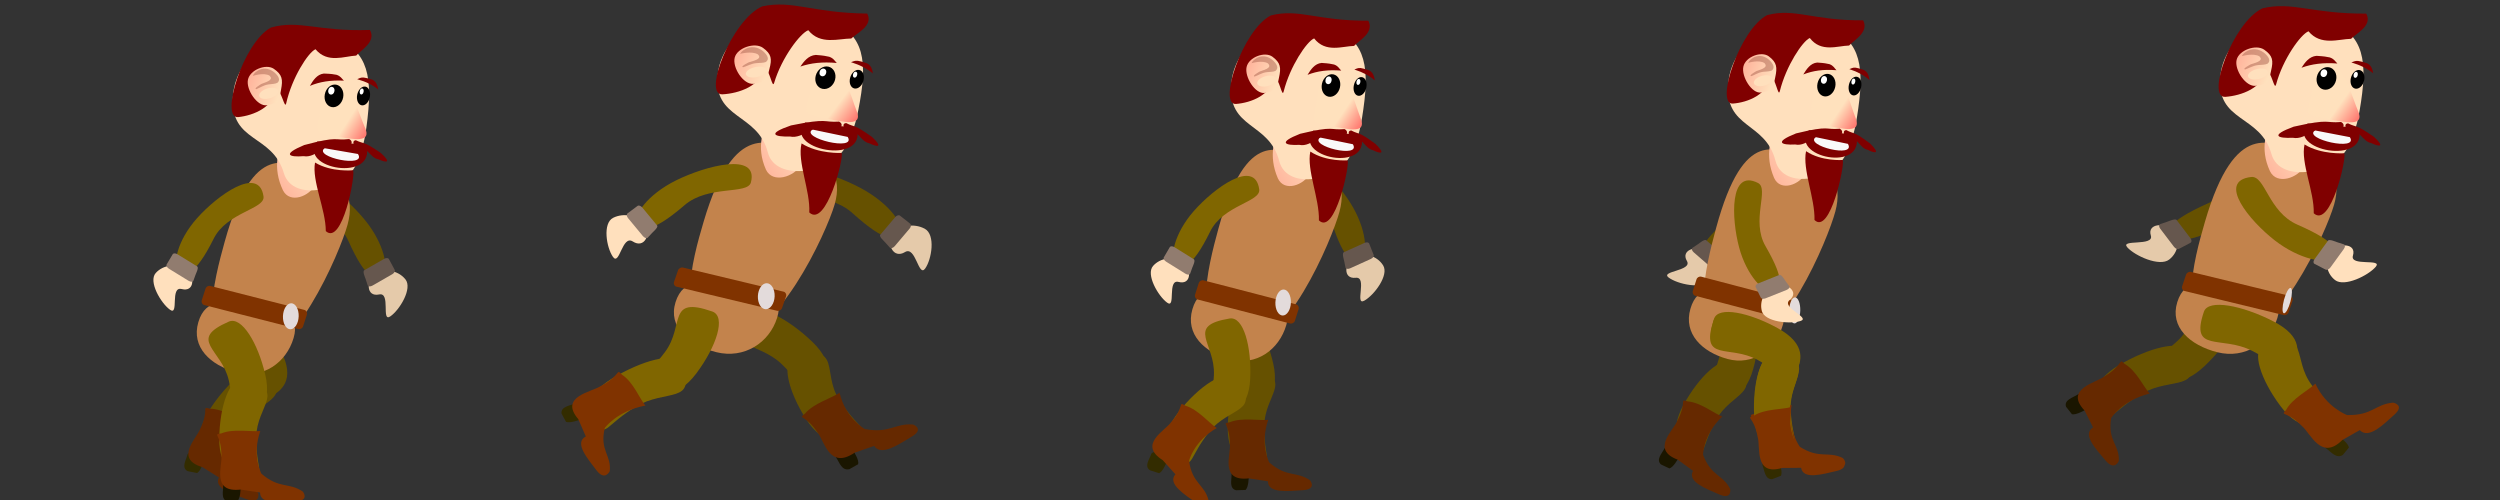 <?xml version="1.0" encoding="UTF-8" standalone="no"?>
<!-- Created with Inkscape (http://www.inkscape.org/) -->

<svg
   xmlns:dc="http://purl.org/dc/elements/1.1/"
   xmlns:cc="http://creativecommons.org/ns#"
   xmlns:rdf="http://www.w3.org/1999/02/22-rdf-syntax-ns#"
   xmlns:svg="http://www.w3.org/2000/svg"
   xmlns="http://www.w3.org/2000/svg"
   xmlns:xlink="http://www.w3.org/1999/xlink"
   xmlns:sodipodi="http://sodipodi.sourceforge.net/DTD/sodipodi-0.dtd"
   xmlns:inkscape="http://www.inkscape.org/namespaces/inkscape"
   width="320"
   height="64"
   viewBox="0 0 320 64"
   id="svg3343"
   version="1.1"
   inkscape:version="0.91 r13725"
   sodipodi:docname="kelly_run_64x128_final.svg"
   inkscape:export-filename="C:\dev\kelly\libgdx\kelly\android\assets\raw\actors\kelly\sheets\run\kelly_run_64_128.png"
   inkscape:export-xdpi="90"
   inkscape:export-ydpi="90">
  <rect x="0" y="0" width="320" height="64" fill="#333333" stroke="none"/>
  <defs
     id="defs3345">
    <linearGradient
       inkscape:collect="always"
       id="linearGradient4258">
      <stop
         id="stop4262"
         offset="0"
         style="stop-color:#ff5354;stop-opacity:1" />
      <stop
         id="stop4260"
         offset="1"
         style="stop-color:#ffe1bd;stop-opacity:1;" />
    </linearGradient>
    <linearGradient
       inkscape:collect="always"
       xlink:href="#linearGradient4258"
       id="linearGradient4176-5"
       x1="20.937"
       y1="850.891"
       x2="63.875"
       y2="857.397"
       gradientUnits="userSpaceOnUse" />
    <linearGradient
       inkscape:collect="always"
       xlink:href="#linearGradient4258"
       id="linearGradient4264-1"
       x1="110.357"
       y1="872.184"
       x2="101.18"
       y2="866.562"
       gradientUnits="userSpaceOnUse"
       gradientTransform="matrix(1.071,0,0,1.72,124.964,-629.348)" />
    <linearGradient
       inkscape:collect="always"
       xlink:href="#linearGradient4258"
       id="linearGradient4189-2"
       x1="3.815"
       y1="940.155"
       x2="82.249"
       y2="891.372"
       gradientUnits="userSpaceOnUse"
       gradientTransform="matrix(0.944,0,0,0.571,148.752,371.158)" />
    <linearGradient
       inkscape:collect="always"
       xlink:href="#linearGradient4258"
       id="linearGradient4189-2-2"
       x1="3.815"
       y1="940.155"
       x2="82.249"
       y2="891.372"
       gradientUnits="userSpaceOnUse"
       gradientTransform="matrix(0.944,0,0,0.571,148.752,371.158)" />
    <linearGradient
       inkscape:collect="always"
       xlink:href="#linearGradient4258"
       id="linearGradient4264-1-3"
       x1="110.357"
       y1="872.184"
       x2="101.18"
       y2="866.562"
       gradientUnits="userSpaceOnUse"
       gradientTransform="matrix(1.071,0,0,1.72,124.964,-629.348)" />
    <linearGradient
       inkscape:collect="always"
       xlink:href="#linearGradient4258"
       id="linearGradient4176-5-1"
       x1="20.937"
       y1="850.891"
       x2="63.875"
       y2="857.397"
       gradientUnits="userSpaceOnUse" />
    <linearGradient
       inkscape:collect="always"
       xlink:href="#linearGradient4258"
       id="linearGradient4600"
       x1="110.357"
       y1="872.184"
       x2="101.18"
       y2="866.562"
       gradientUnits="userSpaceOnUse"
       gradientTransform="matrix(1.071,0,0,1.72,124.964,-629.348)" />
    <linearGradient
       inkscape:collect="always"
       xlink:href="#linearGradient4258"
       id="linearGradient4176-5-1-8"
       x1="20.937"
       y1="850.891"
       x2="63.875"
       y2="857.397"
       gradientUnits="userSpaceOnUse" />
    <linearGradient
       inkscape:collect="always"
       xlink:href="#linearGradient4258"
       id="linearGradient4654"
       gradientUnits="userSpaceOnUse"
       gradientTransform="matrix(0.944,0,0,0.571,148.752,371.158)"
       x1="3.815"
       y1="940.155"
       x2="82.249"
       y2="891.372" />
    <linearGradient
       inkscape:collect="always"
       xlink:href="#linearGradient4258"
       id="linearGradient4656"
       gradientUnits="userSpaceOnUse"
       gradientTransform="matrix(1.071,0,0,1.72,124.964,-629.348)"
       x1="110.357"
       y1="872.184"
       x2="101.18"
       y2="866.562" />
    <linearGradient
       inkscape:collect="always"
       xlink:href="#linearGradient4258"
       id="linearGradient4656-7"
       gradientUnits="userSpaceOnUse"
       gradientTransform="matrix(1.071,0,0,1.72,124.964,-629.348)"
       x1="110.357"
       y1="872.184"
       x2="101.18"
       y2="866.562" />
    <linearGradient
       inkscape:collect="always"
       xlink:href="#linearGradient4258"
       id="linearGradient4176-5-1-8-6"
       x1="20.937"
       y1="850.891"
       x2="63.875"
       y2="857.397"
       gradientUnits="userSpaceOnUse" />
    <linearGradient
       inkscape:collect="always"
       xlink:href="#linearGradient4258"
       id="linearGradient4541"
       gradientUnits="userSpaceOnUse"
       gradientTransform="matrix(0.944,0,0,0.571,148.752,371.158)"
       x1="3.815"
       y1="940.155"
       x2="82.249"
       y2="891.372" />
    <linearGradient
       inkscape:collect="always"
       xlink:href="#linearGradient4258"
       id="linearGradient4656-7-5"
       gradientUnits="userSpaceOnUse"
       gradientTransform="matrix(1.071,0,0,1.72,124.964,-629.348)"
       x1="110.357"
       y1="872.184"
       x2="101.18"
       y2="866.562" />
    <linearGradient
       inkscape:collect="always"
       xlink:href="#linearGradient4258"
       id="linearGradient4176-5-1-8-6-7"
       x1="20.937"
       y1="850.891"
       x2="63.875"
       y2="857.397"
       gradientUnits="userSpaceOnUse" />
    <linearGradient
       inkscape:collect="always"
       xlink:href="#linearGradient4258"
       id="linearGradient4862"
       gradientUnits="userSpaceOnUse"
       gradientTransform="matrix(0.944,0,0,0.571,148.752,371.158)"
       x1="3.815"
       y1="940.155"
       x2="82.249"
       y2="891.372" />
  </defs>
  <sodipodi:namedview
     id="base"
     pagecolor="#ffffff"
     bordercolor="#666666"
     borderopacity="1.0"
     inkscape:pageopacity="0.0"
     inkscape:pageshadow="2"
     inkscape:zoom="2.85"
     inkscape:cx="170.91313"
     inkscape:cy="19.841026"
     inkscape:document-units="px"
     inkscape:current-layer="layer1"
     showgrid="false"
     units="px"
     showborder="true"
     inkscape:window-width="1366"
     inkscape:window-height="705"
     inkscape:window-x="-8"
     inkscape:window-y="-8"
     inkscape:window-maximized="1"
     inkscape:showpageshadow="false"
     borderlayer="true" />
  <g
     inkscape:label="Layer 1"
     inkscape:groupmode="layer"
     id="layer1"
     transform="translate(0,-988.362)">
    <g
       id="g4686"
       transform="matrix(0.662,0.424,-0.451,0.622,471.895,379.534)">
      <path
         style="opacity:1;fill:#332c00;fill-opacity:1;stroke:none;stroke-opacity:1"
         d="m 37.279,1046.556 1.441,-0.582 c 0.329,-0.133 0.716,-0.028 0.791,0.262 0.253,0.87 0.671,2.106 0.39,2.739 l -1.441,0.582 c -1.197,0.078 -1.243,-1.411 -1.577,-2.259 -0.109,-0.278 0.067,-0.609 0.396,-0.741 z"
         id="path4439"
         inkscape:connector-curvature="0"
         sodipodi:nodetypes="ssccccs" />
      <path
         sodipodi:nodetypes="sssss"
         inkscape:connector-curvature="0"
         id="path4441"
         d="m 39.298,1024.278 c 4.695,2.686 3.974,5.636 2.804,7.643 -1.169,2.008 -1.318,0.069 -6.013,-2.617 -4.695,-2.686 -9.486,0.449 -7.319,-6.65 0.675,-2.211 5.833,-1.062 10.528,1.624 z"
         style="opacity:1;fill:#665100;fill-opacity:1;stroke:none;stroke-opacity:1" />
      <path
         style="opacity:1;fill:#665100;fill-opacity:1;stroke:none;stroke-opacity:1"
         d="m 35.483,1038.761 c 0.267,5.447 3.199,6.144 5.499,6.008 2.3,-0.136 0.653,-1.154 0.386,-6.601 -0.267,-5.447 4.656,-8.326 -2.594,-9.616 -2.258,-0.402 -3.558,4.761 -3.291,10.209 z"
         id="path4443"
         inkscape:connector-curvature="0"
         sodipodi:nodetypes="sssss" />
      <path
         sodipodi:nodetypes="ccscccccc"
         inkscape:connector-curvature="0"
         id="path4445"
         d="m 42.882,1044.424 c 3.265,2.12 4.563,0.664 7.04,1.89 0,0 1.4,1.315 -0.914,1.856 -2.153,0.504 -5.463,1.564 -5.802,-0.546 l -3.136,0.029 c -4.593,1.39 -3.526,-3.583 -3.99,-5.182 -0.641,-3.706 -2.073,-3.196 -0.641,-3.706 1.768,-1.17 4.716,-1.046 6.075,-1.455 -0.667,4.356 1.369,7.113 1.369,7.113 z"
         style="opacity:1;fill:#662900;fill-opacity:1;stroke:none;stroke-opacity:1" />
    </g>
    <g
       id="g4268-1"
       transform="matrix(0.324,0.029,-0.032,0.325,44.3,720.41)">
      <g
         id="g4273-9">
        <path
           sodipodi:nodetypes="sssss"
           inkscape:connector-curvature="0"
           id="path4210-5"
           d="m 90.886,911.223 c 8.746,15.286 12.129,14.118 14.594,12.099 2.465,-2.019 -0.045,-11.754 -8.694,-20.611 -8.648,-8.857 -25.965,-20.517 -26.762,-7.791 -0.323,5.157 14.84,5.778 20.862,16.303 z"
           style="opacity:1;fill:#665100;fill-opacity:1;stroke:none;stroke-opacity:1" />
        <path
           sodipodi:nodetypes="sssss"
           inkscape:connector-curvature="0"
           id="path4212-2"
           d="m 105.008,931.065 c 4.58,-1.415 1.797,10.979 5.21,8.184 3.413,-2.796 7.724,-11.708 4.502,-15.007 -3.222,-3.3 -8.6,-3.708 -12.013,-0.912 -3.413,2.796 -2.683,9.276 2.302,7.736 z"
           style="opacity:1;fill:#e5caaa;fill-opacity:1;stroke:none;stroke-opacity:1" />
        <path
           sodipodi:nodetypes="sssssssss"
           inkscape:connector-curvature="0"
           id="path4214-8"
           d="m 105.596,916.993 -7.345,5.151 c -0.73,0.512 0.645,2.835 0.873,3.362 l 1.043,2.407 c 0.228,0.527 1.155,0.438 1.886,-0.074 l 7.345,-5.151 c 0.73,-0.512 1.065,-1.303 0.75,-1.774 l -2.667,-3.995 c -0.314,-0.471 -1.155,-0.438 -1.886,0.074 z"
           style="opacity:1;fill:#66574e;fill-opacity:1;stroke:none;stroke-opacity:1" />
      </g>
    </g>
    <path
       style="opacity:1;fill:#c3834c;fill-opacity:1;stroke:none;stroke-opacity:1"
       d="m 37.582,1031.62 c -0.935,3.188 -3.953,5.283 -7.303,4.393 -3.351,-0.89 -5.828,-3.222 -4.893,-6.41 0.935,-3.188 3.636,-2.812 6.987,-1.922 3.351,0.89 6.144,0.751 5.209,3.938 z"
       id="path4196-6"
       inkscape:connector-curvature="0"
       sodipodi:nodetypes="sssss" />
    <path
       style="opacity:1;fill:#c3834c;fill-opacity:1;stroke:none;stroke-opacity:1"
       d="m 44.486,1017.13 c -0.959,3.502 -7.063,17.925 -13.165,17.208 -6.434,-0.756 -3.894,-10.22 -2.557,-15.046 3.712,-13.396 8.159,-9.81 10.857,-9.254 4.473,0.922 5.837,3.544 4.865,7.092 z"
       id="path4195-6"
       inkscape:connector-curvature="0"
       sodipodi:nodetypes="sssss" />
    <rect
       style="opacity:1;fill:#803300;fill-opacity:1;stroke:none;stroke-opacity:1"
       id="rect4200-9"
       width="13.393"
       height="2.569"
       x="341.636"
       y="988.917"
       ry="0.489"
       transform="matrix(0.969,0.247,-0.308,0.951,0,0)" />
    <g
       id="g4762"
       transform="matrix(0.313,0.054,-0.057,0.298,20.703,734.41)">
      <path
         sodipodi:nodetypes="ccccc"
         inkscape:connector-curvature="0"
         id="rect4180-4"
         d="m 208.616,872.315 c 5.408,-5.714 9.854,-5.403 17.762,-1.327 l -1.316,19.503 c -1.314,5.459 -8.614,10.216 -12.442,4.895 -6.029,-8.704 -4.735,-16.526 -4.004,-23.072 z"
         style="opacity:1;fill:url(#linearGradient4189-2);fill-opacity:1;stroke:none;stroke-opacity:1" />
      <path
         sodipodi:nodetypes="ssssss"
         inkscape:connector-curvature="0"
         id="path3351-7"
         d="m 240.673,859.518 c 0.793,11.025 0.149,11.619 -0.838,18.848 -1.699,12.445 -22.338,21.736 -28.165,9.783 -7.571,-15.529 -23.469,-8.61 -25.929,-27.943 -2.606,-20.477 18.328,-34.867 33.467,-32.381 15.139,2.486 19.985,11.104 21.465,31.693 z"
         style="fill:#ffe0bd;fill-opacity:1;fill-rule:evenodd;stroke:none;stroke-width:1px;stroke-linecap:butt;stroke-linejoin:miter;stroke-opacity:1" />
      <path
         sodipodi:nodetypes="sssss"
         inkscape:connector-curvature="0"
         id="path4163-6"
         d="m 240.473,863.642 c 3.636,5.686 -3.364,5.56 -11.341,5.56 -8.16,0 -7.648,-0.011 -7.648,-7.288 -1e-5,-7.276 -2.946,-19.325 4.787,-16.082 6.248,2.62 10.185,11.53 14.201,17.81 z"
         style="fill:url(#linearGradient4264-1);fill-opacity:1;stroke:none" />
      <g
         transform="matrix(1,0,0,0.844,141.929,134.741)"
         id="g4290-7">
        <ellipse
           style="opacity:1;fill:#000000;fill-opacity:1;stroke:none"
           id="path4268-4"
           cx="83.75"
           cy="850.398"
           rx="3.75"
           ry="5.714" />
        <ellipse
           style="opacity:1;fill:#ffffff;fill-opacity:1;stroke:none"
           id="path4270-9"
           cx="82.321"
           cy="848.076"
           rx="1.25"
           ry="1.964" />
      </g>
      <g
         transform="translate(143.357,2.223)"
         id="g4286-9">
        <ellipse
           ry="4.018"
           rx="2.589"
           cy="848.166"
           cx="94.018"
           id="ellipse4278-7"
           style="opacity:1;fill:#000000;fill-opacity:1;stroke:none" />
        <ellipse
           ry="1.285"
           rx="0.787"
           cy="846.437"
           cx="92.955"
           id="ellipse4280-8"
           style="opacity:1;fill:#ffffff;fill-opacity:1;stroke:none" />
      </g>
      <path
         sodipodi:nodetypes="ccccc"
         inkscape:connector-curvature="0"
         id="rect4294-0"
         d="m 219.973,843.92 c 1.533,-0.116 2.026,-0.44 5.109,-0.396 1.811,0.274 2.334,1.219 3.38,1.904 -5.414,0.706 -9.488,2.202 -13.074,4.618 0.813,-2.389 1.858,-5.271 4.585,-6.126 z"
         style="opacity:1;fill:#800000;fill-opacity:1;stroke:none" />
      <path
         style="opacity:1;fill:#800000;fill-opacity:1;stroke:none"
         d="m 239.54,842.958 c -1.073,-0.07 -1.417,-0.265 -3.574,-0.239 -1.267,0.165 -1.632,0.736 -2.364,1.149 3.787,0.426 6.637,1.328 9.145,2.786 -0.568,-1.441 -1.3,-3.179 -3.207,-3.695 z"
         id="path4297-0"
         inkscape:connector-curvature="0"
         sodipodi:nodetypes="ccccc" />
      <path
         sodipodi:nodetypes="ccccscsc"
         inkscape:connector-curvature="0"
         id="rect4158-5"
         d="m 195.566,828.571 c 10.662,-5.36 18.847,-1.591 39.347,-6.088 3.564,4.462 -2.166,9.141 -3.487,11.644 -4.633,1.085 -10.718,5.422 -16.598,0.275 -2.677,1.897 -7.179,13.631 -7.498,24.553 -0.087,2.986 -2.764,-5.101 -5.267,-5.408 0.862,7.784 -6.705,12.853 -12.673,14.622 -7.223,2.141 -3.82,-31.309 6.175,-39.597 z"
         style="opacity:1;fill:#800000;fill-opacity:1;stroke:none" />
      <g
         transform="translate(140.412,-4.154)"
         id="g4191-7">
        <path
           style="opacity:1;fill:url(#linearGradient4176-5);fill-opacity:1;stroke:none;stroke-opacity:1"
           d="m 63.841,857.818 c 0,4.319 0.717,5.673 -4.433,7.514 -3.621,1.295 -9.428,-4.882 -9.428,-9.201 0,-4.319 5.952,-8.112 9.428,-6.44 3.828,1.841 4.433,3.808 4.433,8.127 z"
           id="path4166-9"
           inkscape:connector-curvature="0"
           sodipodi:nodetypes="sssss" />
        <path
           style="fill:#ad6452;fill-opacity:0.509;fill-rule:evenodd;stroke:none;stroke-width:1px;stroke-linecap:butt;stroke-linejoin:miter;stroke-opacity:1"
           d="m 53.472,851.333 c 2.408,-1.79 4.803,-1.157 6.516,-0.132 1.807,1.153 3.045,2.638 1.85,4.091 -0.858,0.653 -2.06,0.824 -3.383,1.277 -1.965,0.673 -3.173,2.08 -4.414,2.816 -1.408,0.126 1.605,-2.53 1.605,-2.53 2.708,-1.6 4.331,-2.716 2.597,-4.002 -2.598,-1.047 -6.641,1.3 -6.641,1.3 0.312,-1.247 0.771,-1.776 1.87,-2.82 z"
           id="path4164-9"
           inkscape:connector-curvature="0"
           sodipodi:nodetypes="cccsccccc" />
        <ellipse
           style="opacity:1;fill:#ffe0bd;fill-opacity:1;stroke:none;stroke-opacity:1"
           id="path4177-4"
           cx="-324.368"
           cy="788.787"
           rx="3.944"
           ry="2.12"
           transform="matrix(0.885,-0.466,0.439,0.899,0,0)" />
      </g>
      <path
         sodipodi:nodetypes="ccc"
         inkscape:connector-curvature="0"
         id="rect4184-8"
         d="m 222.556,872.619 19.528,-2.214 c 7.353,15.211 -25.641,15.089 -19.528,2.214 z"
         style="opacity:1;fill:#800000;fill-opacity:1;stroke:none;stroke-opacity:1" />
      <path
         style="opacity:1;fill:#f9f9f9;fill-opacity:1;stroke:none;stroke-opacity:1"
         d="m 225.92,874.913 c 4.548,0 9.096,0 13.644,0 4.819,5.335 -17.651,4.515 -13.644,0 z"
         id="path4187-8"
         inkscape:connector-curvature="0"
         sodipodi:nodetypes="ccc" />
      <path
         sodipodi:nodetypes="cccc"
         inkscape:connector-curvature="0"
         id="rect4305-6"
         d="m 223.224,881.555 c 7.238,2.963 15.64,0.476 15.64,0.476 1.389,1.626 1.513,32.3 -6.182,27.268 -1.656,-9.047 -9.391,-19.864 -9.458,-27.744 z"
         style="opacity:1;fill:#800000;fill-opacity:1;stroke:none" />
      <path
         sodipodi:nodetypes="cccccc"
         inkscape:connector-curvature="0"
         id="rect4300-6"
         d="m 234.944,869.348 c -6.112,1.902 -4.002,-0.776 -17.34,5.716 -8.273,5.594 -4.937,6.166 0.62,4.658 5.468,0.059 7.75,-8.204 11.525,-5.096 3.358,-0.342 5.492,0.029 5.736,-0.978 0.005,-1.247 1.984,-3.388 -0.541,-4.3 z"
         style="opacity:1;fill:#800000;fill-opacity:1;stroke:none" />
      <path
         style="opacity:1;fill:#800000;fill-opacity:1;stroke:none"
         d="m 237.671,869.348 c 3.821,1.161 2.501,-0.473 10.839,3.487 5.171,3.413 3.086,3.762 -0.387,2.842 -3.418,0.036 -5.548,-4.7 -7.908,-2.804 -2.177,1.927 -2.73,-0.287 -2.882,-0.901 -0.003,-0.761 -1.24,-2.067 0.338,-2.623 z"
         id="path4303-2"
         inkscape:connector-curvature="0"
         sodipodi:nodetypes="cccccc" />
    </g>
    <g
       id="g4202-4"
       transform="matrix(0.255,0.183,-0.198,0.222,215.337,795.613)">
      <path
         sodipodi:nodetypes="sssss"
         inkscape:connector-curvature="0"
         id="path4215-3"
         d="m 26.719,983.821 c 4.647,18.432 1.245,19.749 -2.091,19.749 -3.336,0 -8.597,-9.681 -8.597,-22.769 -10e-7,-13.089 4.461,-34.309 14.405,-24.396 4.029,4.017 -6.917,14.725 -3.717,27.416 z"
         style="opacity:1;fill:#806600;fill-opacity:1;stroke:none;stroke-opacity:1" />
      <path
         sodipodi:nodetypes="sssss"
         inkscape:connector-curvature="0"
         id="path4219-1"
         d="m 30.669,1009.611 c -4.483,1.919 6.711,10.223 2.091,10.223 -4.619,0 -14.405,-4.418 -14.405,-9.294 -2e-6,-4.876 3.745,-8.829 8.364,-8.829 4.619,0 8.829,5.812 3.95,7.9 z"
         style="opacity:1;fill:#ffe0bd;fill-opacity:1;stroke:none;stroke-opacity:1" />
      <path
         sodipodi:nodetypes="sssssssss"
         inkscape:connector-curvature="0"
         id="rect4217-7"
         d="m 19.894,998.453 9.306,-0.711 c 0.925,-0.071 1.597,2.762 1.812,3.348 l 0.983,2.678 c 0.215,0.586 -0.547,1.137 -1.472,1.207 l -9.306,0.711 c -0.925,0.071 -1.758,-0.354 -1.867,-0.952 l -0.928,-5.074 c -0.109,-0.598 0.547,-1.137 1.472,-1.207 z"
         style="opacity:1;fill:#917c6f;fill-opacity:1;stroke:none;stroke-opacity:1" />
    </g>
    <ellipse
       style="opacity:1;fill:#e3dbdb;fill-opacity:1;stroke:none;stroke-opacity:1"
       id="path4202-0"
       ry="1.667"
       rx="1.006"
       cy="1028.462"
       cx="74.249"
       transform="matrix(1,0.019,-0.036,0.999,0,0)" />
    <g
       transform="matrix(0.282,-0.169,0.189,0.251,-106.213,802.693)"
       id="g4278-8-5">
      <path
         sodipodi:nodetypes="sssss"
         inkscape:connector-curvature="0"
         id="path4213-2-4"
         d="m 71.318,1001.452 c -0.963,13.53 6.158,16.14 11.95,16.502 5.792,0.362 1.978,-2.651 2.941,-16.182 0.963,-13.53 14.134,-19.145 -3.607,-24.528 -5.524,-1.676 -10.322,10.677 -11.285,24.208 z"
         style="opacity:1;fill:#665100;fill-opacity:1;stroke:none;stroke-opacity:1" />
      <path
         style="opacity:1;fill:#665100;fill-opacity:1;stroke:none;stroke-opacity:1"
         d="m 91.477,975.629 c 2.095,13.417 -4.785,16.544 -10.528,17.332 -5.743,0.788 -2.195,-2.497 -4.29,-15.915 -2.095,-13.417 -15.696,-18.044 1.537,-24.718 5.367,-2.078 11.186,9.883 13.281,23.301 z"
         id="path4211-2-3"
         inkscape:connector-curvature="0"
         sodipodi:nodetypes="sssss" />
      <path
         style="opacity:1;fill:#1a1600;fill-opacity:1;stroke:none;stroke-opacity:1"
         d="m 73.297,1020.153 3.905,0.111 c 0.891,0.025 1.683,0.651 1.571,1.388 -0.274,2.239 -0.524,5.478 -1.798,6.642 l -3.905,-0.111 c -2.844,-1.016 -1.483,-4.464 -1.419,-6.734 0.021,-0.744 0.756,-1.323 1.647,-1.297 z"
         id="path4239-6-4"
         inkscape:connector-curvature="0"
         sodipodi:nodetypes="ssccccs" />
      <path
         style="opacity:1;fill:#662900;fill-opacity:1;stroke:none;stroke-opacity:1"
         d="m 87.319,1017.282 c 6.803,7.008 10.812,4.228 16.191,8.62 0,0 2.686,3.989 -3.294,3.97 -5.564,-0.017 -14.283,0.65 -13.917,-4.654 l -7.707,-1.731 c -12.051,0.728 -6.615,-10.702 -6.845,-14.84 0.53,-9.343 -3.27,-8.928 0.53,-9.343 5,-1.817 12.158,0.176 15.721,-0.034 -4.106,10.165 -0.678,18.011 -0.678,18.011 z"
         id="path4241-5-4"
         inkscape:connector-curvature="0"
         sodipodi:nodetypes="ccscccccc" />
    </g>
    <g
       id="g4268-1-3"
       transform="matrix(0.34,-0.06,0.071,0.321,12.137,729.742)">
      <g
         id="g4273-9-3"
         transform="matrix(0.996,-0.085,0.095,0.996,-81.615,8.596)">
        <path
           sodipodi:nodetypes="sssss"
           inkscape:connector-curvature="0"
           id="path4210-5-7"
           d="m 90.886,911.223 c 8.746,15.286 12.129,14.118 14.594,12.099 2.465,-2.019 -0.045,-11.754 -8.694,-20.611 -8.648,-8.857 -25.965,-20.517 -26.762,-7.791 -0.323,5.157 14.84,5.778 20.862,16.303 z"
           style="opacity:1;fill:#665100;fill-opacity:1;stroke:none;stroke-opacity:1" />
        <path
           sodipodi:nodetypes="sssss"
           inkscape:connector-curvature="0"
           id="path4212-2-3"
           d="m 105.008,931.065 c 4.58,-1.415 1.797,10.979 5.21,8.184 3.413,-2.796 7.724,-11.708 4.502,-15.007 -3.222,-3.3 -8.6,-3.708 -12.013,-0.912 -3.413,2.796 -2.683,9.276 2.302,7.736 z"
           style="opacity:1;fill:#e5caaa;fill-opacity:1;stroke:none;stroke-opacity:1" />
        <path
           sodipodi:nodetypes="sssssssss"
           inkscape:connector-curvature="0"
           id="path4214-8-1"
           d="m 105.596,916.993 -7.345,5.151 c -0.73,0.512 0.645,2.835 0.873,3.362 l 1.043,2.407 c 0.228,0.527 1.155,0.438 1.886,-0.074 l 7.345,-5.151 c 0.73,-0.512 1.065,-1.303 0.75,-1.774 l -2.667,-3.995 c -0.314,-0.471 -1.155,-0.438 -1.886,0.074 z"
           style="opacity:1;fill:#66574e;fill-opacity:1;stroke:none;stroke-opacity:1" />
      </g>
    </g>
    <path
       style="opacity:1;fill:#c3834c;fill-opacity:1;stroke:none;stroke-opacity:1"
       d="m 99.469,1029.047 c -0.997,3.188 -4.212,5.283 -7.783,4.393 -3.571,-0.89 -6.211,-3.222 -5.214,-6.41 0.997,-3.188 3.875,-2.812 7.446,-1.922 3.571,0.89 6.548,0.751 5.551,3.938 z"
       id="path4196-6-1"
       inkscape:connector-curvature="0"
       sodipodi:nodetypes="sssss" />
    <path
       style="opacity:1;fill:#c3834c;fill-opacity:1;stroke:none;stroke-opacity:1"
       d="m 106.826,1014.557 c -1.022,3.502 -7.527,17.925 -14.03,17.208 -6.857,-0.756 -4.15,-10.22 -2.725,-15.046 3.956,-13.396 8.695,-9.81 11.57,-9.254 4.767,0.922 6.221,3.544 5.185,7.092 z"
       id="path4195-6-3"
       inkscape:connector-curvature="0"
       sodipodi:nodetypes="sssss" />
    <rect
       style="opacity:1;fill:#803300;fill-opacity:1;stroke:none;stroke-opacity:1"
       id="rect4200-9-5"
       width="14.22"
       height="2.585"
       x="418.332"
       y="978.864"
       ry="0.492"
       transform="matrix(0.973,0.233,-0.327,0.945,0,0)" />
    <g
       id="g4762-8"
       transform="matrix(0.33,0.069,-0.077,0.295,96.817,731.258)">
      <path
         sodipodi:nodetypes="ccccc"
         inkscape:connector-curvature="0"
         id="rect4180-4-0"
         d="m 208.616,872.315 c 5.408,-5.714 9.854,-5.403 17.762,-1.327 l -1.316,19.503 c -1.314,5.459 -8.614,10.216 -12.442,4.895 -6.029,-8.704 -4.735,-16.526 -4.004,-23.072 z"
         style="opacity:1;fill:url(#linearGradient4189-2-2);fill-opacity:1;stroke:none;stroke-opacity:1" />
      <path
         sodipodi:nodetypes="ssssss"
         inkscape:connector-curvature="0"
         id="path3351-7-4"
         d="m 240.673,859.518 c 0.793,11.025 0.149,11.619 -0.838,18.848 -1.699,12.445 -22.338,21.736 -28.165,9.783 -7.571,-15.529 -23.469,-8.61 -25.929,-27.943 -2.606,-20.477 18.328,-34.867 33.467,-32.381 15.139,2.486 19.985,11.104 21.465,31.693 z"
         style="fill:#ffe0bd;fill-opacity:1;fill-rule:evenodd;stroke:none;stroke-width:1px;stroke-linecap:butt;stroke-linejoin:miter;stroke-opacity:1" />
      <path
         sodipodi:nodetypes="sssss"
         inkscape:connector-curvature="0"
         id="path4163-6-8"
         d="m 240.473,863.642 c 3.636,5.686 -3.364,5.56 -11.341,5.56 -8.16,0 -7.648,-0.011 -7.648,-7.288 -1e-5,-7.276 -2.946,-19.325 4.787,-16.082 6.248,2.62 10.185,11.53 14.201,17.81 z"
         style="fill:url(#linearGradient4264-1-3);fill-opacity:1;stroke:none" />
      <g
         transform="matrix(1,0,0,0.844,141.929,134.741)"
         id="g4290-7-9">
        <ellipse
           style="opacity:1;fill:#000000;fill-opacity:1;stroke:none"
           id="path4268-4-8"
           cx="83.75"
           cy="850.398"
           rx="3.75"
           ry="5.714" />
        <ellipse
           style="opacity:1;fill:#ffffff;fill-opacity:1;stroke:none"
           id="path4270-9-2"
           cx="82.321"
           cy="848.076"
           rx="1.25"
           ry="1.964" />
      </g>
      <g
         transform="translate(143.357,2.223)"
         id="g4286-9-0">
        <ellipse
           ry="4.018"
           rx="2.589"
           cy="848.166"
           cx="94.018"
           id="ellipse4278-7-9"
           style="opacity:1;fill:#000000;fill-opacity:1;stroke:none" />
        <ellipse
           ry="1.285"
           rx="0.787"
           cy="846.437"
           cx="92.955"
           id="ellipse4280-8-2"
           style="opacity:1;fill:#ffffff;fill-opacity:1;stroke:none" />
      </g>
      <path
         sodipodi:nodetypes="ccccc"
         inkscape:connector-curvature="0"
         id="rect4294-0-0"
         d="m 219.973,843.92 c 1.533,-0.116 2.026,-0.44 5.109,-0.396 1.811,0.274 2.334,1.219 3.38,1.904 -5.414,0.706 -9.488,2.202 -13.074,4.618 0.813,-2.389 1.858,-5.271 4.585,-6.126 z"
         style="opacity:1;fill:#800000;fill-opacity:1;stroke:none" />
      <path
         style="opacity:1;fill:#800000;fill-opacity:1;stroke:none"
         d="m 239.54,842.958 c -1.073,-0.07 -1.417,-0.265 -3.574,-0.239 -1.267,0.165 -1.632,0.736 -2.364,1.149 3.787,0.426 6.637,1.328 9.145,2.786 -0.568,-1.441 -1.3,-3.179 -3.207,-3.695 z"
         id="path4297-0-5"
         inkscape:connector-curvature="0"
         sodipodi:nodetypes="ccccc" />
      <path
         sodipodi:nodetypes="ccccscsc"
         inkscape:connector-curvature="0"
         id="rect4158-5-4"
         d="m 195.566,828.571 c 10.662,-5.36 18.847,-1.591 39.347,-6.088 3.564,4.462 -2.166,9.141 -3.487,11.644 -4.633,1.085 -10.718,5.422 -16.598,0.275 -2.677,1.897 -7.179,13.631 -7.498,24.553 -0.087,2.986 -2.764,-5.101 -5.267,-5.408 0.862,7.784 -6.705,12.853 -12.673,14.622 -7.223,2.141 -3.82,-31.309 6.175,-39.597 z"
         style="opacity:1;fill:#800000;fill-opacity:1;stroke:none" />
      <g
         transform="translate(140.412,-4.154)"
         id="g4191-7-6">
        <path
           style="opacity:1;fill:url(#linearGradient4176-5-1);fill-opacity:1;stroke:none;stroke-opacity:1"
           d="m 63.841,857.818 c 0,4.319 0.717,5.673 -4.433,7.514 -3.621,1.295 -9.428,-4.882 -9.428,-9.201 0,-4.319 5.952,-8.112 9.428,-6.44 3.828,1.841 4.433,3.808 4.433,8.127 z"
           id="path4166-9-5"
           inkscape:connector-curvature="0"
           sodipodi:nodetypes="sssss" />
        <path
           style="fill:#ad6452;fill-opacity:0.509;fill-rule:evenodd;stroke:none;stroke-width:1px;stroke-linecap:butt;stroke-linejoin:miter;stroke-opacity:1"
           d="m 53.472,851.333 c 2.408,-1.79 4.803,-1.157 6.516,-0.132 1.807,1.153 3.045,2.638 1.85,4.091 -0.858,0.653 -2.06,0.824 -3.383,1.277 -1.965,0.673 -3.173,2.08 -4.414,2.816 -1.408,0.126 1.605,-2.53 1.605,-2.53 2.708,-1.6 4.331,-2.716 2.597,-4.002 -2.598,-1.047 -6.641,1.3 -6.641,1.3 0.312,-1.247 0.771,-1.776 1.87,-2.82 z"
           id="path4164-9-1"
           inkscape:connector-curvature="0"
           sodipodi:nodetypes="cccsccccc" />
        <ellipse
           style="opacity:1;fill:#ffe0bd;fill-opacity:1;stroke:none;stroke-opacity:1"
           id="path4177-4-5"
           cx="-324.368"
           cy="788.787"
           rx="3.944"
           ry="2.12"
           transform="matrix(0.885,-0.466,0.439,0.899,0,0)" />
      </g>
      <path
         sodipodi:nodetypes="ccc"
         inkscape:connector-curvature="0"
         id="rect4184-8-6"
         d="m 222.556,872.619 19.528,-2.214 c 7.353,15.211 -25.641,15.089 -19.528,2.214 z"
         style="opacity:1;fill:#800000;fill-opacity:1;stroke:none;stroke-opacity:1" />
      <path
         style="opacity:1;fill:#f9f9f9;fill-opacity:1;stroke:none;stroke-opacity:1"
         d="m 225.92,874.913 c 4.548,0 9.096,0 13.644,0 4.819,5.335 -17.651,4.515 -13.644,0 z"
         id="path4187-8-2"
         inkscape:connector-curvature="0"
         sodipodi:nodetypes="ccc" />
      <path
         sodipodi:nodetypes="cccc"
         inkscape:connector-curvature="0"
         id="rect4305-6-0"
         d="m 223.224,881.555 c 7.238,2.963 15.64,0.476 15.64,0.476 1.389,1.626 1.513,32.3 -6.182,27.268 -1.656,-9.047 -9.391,-19.864 -9.458,-27.744 z"
         style="opacity:1;fill:#800000;fill-opacity:1;stroke:none" />
      <path
         sodipodi:nodetypes="cccccc"
         inkscape:connector-curvature="0"
         id="rect4300-6-5"
         d="m 234.944,869.348 c -6.112,1.902 -4.002,-0.776 -17.34,5.716 -8.273,5.594 -4.937,6.166 0.62,4.658 5.468,0.059 7.75,-8.204 11.525,-5.096 3.358,-0.342 5.492,0.029 5.736,-0.978 0.005,-1.247 1.984,-3.388 -0.541,-4.3 z"
         style="opacity:1;fill:#800000;fill-opacity:1;stroke:none" />
      <path
         style="opacity:1;fill:#800000;fill-opacity:1;stroke:none"
         d="m 237.671,869.348 c 3.821,1.161 2.501,-0.473 10.839,3.487 5.171,3.413 3.086,3.762 -0.387,2.842 -3.418,0.036 -5.548,-4.7 -7.908,-2.804 -2.177,1.927 -2.73,-0.287 -2.882,-0.901 -0.003,-0.761 -1.24,-2.067 0.338,-2.623 z"
         id="path4303-2-6"
         inkscape:connector-curvature="0"
         sodipodi:nodetypes="cccccc" />
    </g>
    <g
       id="g4202-4-8"
       transform="matrix(0.182,0.257,-0.285,0.141,363.154,869.034)">
      <path
         sodipodi:nodetypes="sssss"
         inkscape:connector-curvature="0"
         id="path4215-3-3"
         d="m 26.719,983.821 c 4.647,18.432 1.245,19.749 -2.091,19.749 -3.336,0 -8.597,-9.681 -8.597,-22.769 -10e-7,-13.089 4.461,-34.309 14.405,-24.396 4.029,4.017 -6.917,14.725 -3.717,27.416 z"
         style="opacity:1;fill:#806600;fill-opacity:1;stroke:none;stroke-opacity:1" />
      <path
         sodipodi:nodetypes="sssss"
         inkscape:connector-curvature="0"
         id="path4219-1-2"
         d="m 30.669,1009.611 c -4.483,1.919 6.711,10.223 2.091,10.223 -4.619,0 -14.405,-4.418 -14.405,-9.294 -2e-6,-4.876 3.745,-8.829 8.364,-8.829 4.619,0 8.829,5.812 3.95,7.9 z"
         style="opacity:1;fill:#ffe0bd;fill-opacity:1;stroke:none;stroke-opacity:1" />
      <path
         sodipodi:nodetypes="sssssssss"
         inkscape:connector-curvature="0"
         id="rect4217-7-2"
         d="m 19.894,998.453 9.306,-0.711 c 0.925,-0.071 1.597,2.762 1.812,3.348 l 0.983,2.678 c 0.215,0.586 -0.547,1.137 -1.472,1.207 l -9.306,0.711 c -0.925,0.071 -1.758,-0.354 -1.867,-0.952 l -0.928,-5.074 c -0.109,-0.598 0.547,-1.137 1.472,-1.207 z"
         style="opacity:1;fill:#917c6f;fill-opacity:1;stroke:none;stroke-opacity:1" />
    </g>
    <ellipse
       style="opacity:1;fill:#e3dbdb;fill-opacity:1;stroke:none;stroke-opacity:1"
       id="path4202-0-9"
       ry="1.667"
       rx="1.072"
       cy="1024.819"
       cx="138.049"
       transform="matrix(1,0.018,-0.039,0.999,0,0)" />
    <path
       style="opacity:1;fill:#806600;fill-opacity:1;stroke:none;stroke-opacity:1"
       d="m 89.14,1036.145 c -2.555,3.419 -4.99,2.707 -6.604,1.707 -1.615,-1 0.025,-1.006 2.58,-4.425 2.555,-3.419 0.22,-7.235 6.054,-5.194 1.817,0.636 0.526,4.493 -2.029,7.912 z"
       id="path4248-1-1"
       inkscape:connector-curvature="0"
       sodipodi:nodetypes="sssss" />
    <path
       sodipodi:nodetypes="sssss"
       inkscape:connector-curvature="0"
       id="path4201-3-4"
       d="m 78.312,1036.836 c -3.79,2.325 -2.977,4.503 -1.849,5.941 1.128,1.439 1.121,-0.032 4.911,-2.357 3.79,-2.325 8.063,-0.268 5.74,-5.481 -0.723,-1.624 -5.012,-0.428 -8.803,1.897 z"
       style="opacity:1;fill:#806600;fill-opacity:1;stroke:none;stroke-opacity:1" />
    <path
       style="opacity:1;fill:#332c00;fill-opacity:1;stroke:none;stroke-opacity:1"
       d="m 74.334,1040.246 0.574,1.065 c 0.131,0.243 0.066,0.543 -0.174,0.615 -0.717,0.237 -1.732,0.62 -2.281,0.439 l -0.574,-1.065 c -0.136,-0.906 1.114,-1.019 1.808,-1.317 0.227,-0.098 0.516,0.02 0.647,0.263 z"
       id="rect4224-2-5"
       inkscape:connector-curvature="0"
       sodipodi:nodetypes="ssccccs" />
    <path
       style="opacity:1;fill:#803300;fill-opacity:1;stroke:none;stroke-opacity:1"
       d="m 77.411,1043.147 c -0.684,2.892 0.856,3.429 0.638,5.522 0,0 -0.614,1.348 -1.74,-0.157 -1.048,-1.4 -2.885,-3.477 -1.324,-4.281 l -0.971,-2.228 c -2.485,-2.904 1.759,-3.469 2.88,-4.226 2.729,-1.445 1.893,-2.329 2.729,-1.445 1.457,0.949 2.251,3.083 2.984,3.942 -3.637,0.686 -5.196,2.872 -5.196,2.872 z"
       id="rect4251-2-9"
       inkscape:connector-curvature="0"
       sodipodi:nodetypes="ccscccccc" />
    <g
       transform="matrix(0.313,-0.019,0.019,0.302,115.803,741.992)"
       id="g4278-8-5-9">
      <path
         sodipodi:nodetypes="sssss"
         inkscape:connector-curvature="0"
         id="path4213-2-4-9"
         d="m 71.318,1001.452 c -0.963,13.53 6.158,16.14 11.95,16.502 5.792,0.362 1.978,-2.651 2.941,-16.182 0.963,-13.53 14.134,-19.145 -3.607,-24.528 -5.524,-1.676 -10.322,10.677 -11.285,24.208 z"
         style="opacity:1;fill:#665100;fill-opacity:1;stroke:none;stroke-opacity:1" />
      <path
         style="opacity:1;fill:#665100;fill-opacity:1;stroke:none;stroke-opacity:1"
         d="m 91.477,975.629 c 2.095,13.417 -4.785,16.544 -10.528,17.332 -5.743,0.788 -2.195,-2.497 -4.29,-15.915 -2.095,-13.417 -15.696,-18.044 1.537,-24.718 5.367,-2.078 11.186,9.883 13.281,23.301 z"
         id="path4211-2-3-5"
         inkscape:connector-curvature="0"
         sodipodi:nodetypes="sssss" />
      <path
         style="opacity:1;fill:#1a1600;fill-opacity:1;stroke:none;stroke-opacity:1"
         d="m 73.297,1020.153 3.905,0.111 c 0.891,0.025 1.683,0.651 1.571,1.388 -0.274,2.239 -0.524,5.478 -1.798,6.642 l -3.905,-0.111 c -2.844,-1.016 -1.483,-4.464 -1.419,-6.734 0.021,-0.744 0.756,-1.323 1.647,-1.297 z"
         id="path4239-6-4-3"
         inkscape:connector-curvature="0"
         sodipodi:nodetypes="ssccccs" />
      <path
         style="opacity:1;fill:#662900;fill-opacity:1;stroke:none;stroke-opacity:1"
         d="m 87.319,1017.282 c 6.803,7.008 10.812,4.228 16.191,8.62 0,0 2.686,3.989 -3.294,3.97 -5.564,-0.017 -14.283,0.65 -13.917,-4.654 l -7.707,-1.731 c -12.051,0.728 -6.615,-10.702 -6.845,-14.84 0.53,-9.343 -3.27,-8.928 0.53,-9.343 5,-1.817 12.158,0.176 15.721,-0.034 -4.106,10.165 -0.678,18.011 -0.678,18.011 z"
         id="path4241-5-4-8"
         inkscape:connector-curvature="0"
         sodipodi:nodetypes="ccscccccc" />
    </g>
    <g
       id="g4268-1-3-6"
       transform="matrix(0.314,0.061,-0.067,0.32,202.941,719.571)">
      <g
         id="g4273-9-3-2">
        <path
           sodipodi:nodetypes="sssss"
           inkscape:connector-curvature="0"
           id="path4210-5-7-4"
           d="m 90.886,911.223 c 8.746,15.286 12.129,14.118 14.594,12.099 2.465,-2.019 -0.045,-11.754 -8.694,-20.611 -8.648,-8.857 -25.965,-20.517 -26.762,-7.791 -0.323,5.157 14.84,5.778 20.862,16.303 z"
           style="opacity:1;fill:#665100;fill-opacity:1;stroke:none;stroke-opacity:1" />
        <path
           sodipodi:nodetypes="sssss"
           inkscape:connector-curvature="0"
           id="path4212-2-3-9"
           d="m 105.008,931.065 c 4.58,-1.415 1.797,10.979 5.21,8.184 3.413,-2.796 7.724,-11.708 4.502,-15.007 -3.222,-3.3 -8.6,-3.708 -12.013,-0.912 -3.413,2.796 -2.683,9.276 2.302,7.736 z"
           style="opacity:1;fill:#e5caaa;fill-opacity:1;stroke:none;stroke-opacity:1" />
        <path
           sodipodi:nodetypes="sssssssss"
           inkscape:connector-curvature="0"
           id="path4214-8-1-3"
           d="m 105.596,916.993 -7.345,5.151 c -0.73,0.512 0.645,2.835 0.873,3.362 l 1.043,2.407 c 0.228,0.527 1.155,0.438 1.886,-0.074 l 7.345,-5.151 c 0.73,-0.512 1.065,-1.303 0.75,-1.774 l -2.667,-3.995 c -0.314,-0.471 -1.155,-0.438 -1.886,0.074 z"
           style="opacity:1;fill:#66574e;fill-opacity:1;stroke:none;stroke-opacity:1" />
      </g>
    </g>
    <path
       style="opacity:1;fill:#c3834c;fill-opacity:1;stroke:none;stroke-opacity:1"
       d="m 164.646,1029.966 c -0.922,3.188 -3.896,5.283 -7.198,4.393 -3.302,-0.89 -5.744,-3.222 -4.822,-6.41 0.922,-3.188 3.584,-2.812 6.886,-1.922 3.302,0.89 6.056,0.751 5.134,3.938 z"
       id="path4196-6-1-7"
       inkscape:connector-curvature="0"
       sodipodi:nodetypes="sssss" />
    <path
       style="opacity:1;fill:#c3834c;fill-opacity:1;stroke:none;stroke-opacity:1"
       d="m 171.45,1015.476 c -0.945,3.502 -6.961,17.925 -12.975,17.208 -6.341,-0.756 -3.838,-10.22 -2.52,-15.046 3.659,-13.396 8.041,-9.81 10.7,-9.254 4.409,0.922 5.753,3.544 4.795,7.092 z"
       id="path4195-6-3-6"
       inkscape:connector-curvature="0"
       sodipodi:nodetypes="sssss" />
    <rect
       style="opacity:1;fill:#803300;fill-opacity:1;stroke:none;stroke-opacity:1"
       id="rect4200-9-5-4"
       width="13.211"
       height="2.565"
       x="458.251"
       y="953.941"
       ry="0.489"
       transform="matrix(0.968,0.251,-0.304,0.953,0,0)" />
    <g
       id="g4762-8-7"
       transform="matrix(0.307,0.063,-0.065,0.296,156.492,732.758)">
      <path
         sodipodi:nodetypes="ccccc"
         inkscape:connector-curvature="0"
         id="rect4180-4-0-1"
         d="m 208.616,872.315 c 5.408,-5.714 9.854,-5.403 17.762,-1.327 l -1.316,19.503 c -1.314,5.459 -8.614,10.216 -12.442,4.895 -6.029,-8.704 -4.735,-16.526 -4.004,-23.072 z"
         style="opacity:1;fill:url(#linearGradient4654);fill-opacity:1;stroke:none;stroke-opacity:1" />
      <path
         sodipodi:nodetypes="ssssss"
         inkscape:connector-curvature="0"
         id="path3351-7-4-3"
         d="m 240.673,859.518 c 0.793,11.025 0.149,11.619 -0.838,18.848 -1.699,12.445 -22.338,21.736 -28.165,9.783 -7.571,-15.529 -23.469,-8.61 -25.929,-27.943 -2.606,-20.477 18.328,-34.867 33.467,-32.381 15.139,2.486 19.985,11.104 21.465,31.693 z"
         style="fill:#ffe0bd;fill-opacity:1;fill-rule:evenodd;stroke:none;stroke-width:1px;stroke-linecap:butt;stroke-linejoin:miter;stroke-opacity:1" />
      <path
         sodipodi:nodetypes="sssss"
         inkscape:connector-curvature="0"
         id="path4163-6-8-0"
         d="m 240.473,863.642 c 3.636,5.686 -3.364,5.56 -11.341,5.56 -8.16,0 -7.648,-0.011 -7.648,-7.288 -1e-5,-7.276 -2.946,-19.325 4.787,-16.082 6.248,2.62 10.185,11.53 14.201,17.81 z"
         style="fill:url(#linearGradient4656);fill-opacity:1;stroke:none" />
      <g
         transform="matrix(1,0,0,0.844,141.929,134.741)"
         id="g4290-7-9-7">
        <ellipse
           style="opacity:1;fill:#000000;fill-opacity:1;stroke:none"
           id="path4268-4-8-1"
           cx="83.75"
           cy="850.398"
           rx="3.75"
           ry="5.714" />
        <ellipse
           style="opacity:1;fill:#ffffff;fill-opacity:1;stroke:none"
           id="path4270-9-2-8"
           cx="82.321"
           cy="848.076"
           rx="1.25"
           ry="1.964" />
      </g>
      <g
         transform="translate(143.357,2.223)"
         id="g4286-9-0-4">
        <ellipse
           ry="4.018"
           rx="2.589"
           cy="848.166"
           cx="94.018"
           id="ellipse4278-7-9-2"
           style="opacity:1;fill:#000000;fill-opacity:1;stroke:none" />
        <ellipse
           ry="1.285"
           rx="0.787"
           cy="846.437"
           cx="92.955"
           id="ellipse4280-8-2-2"
           style="opacity:1;fill:#ffffff;fill-opacity:1;stroke:none" />
      </g>
      <path
         sodipodi:nodetypes="ccccc"
         inkscape:connector-curvature="0"
         id="rect4294-0-0-2"
         d="m 219.973,843.92 c 1.533,-0.116 2.026,-0.44 5.109,-0.396 1.811,0.274 2.334,1.219 3.38,1.904 -5.414,0.706 -9.488,2.202 -13.074,4.618 0.813,-2.389 1.858,-5.271 4.585,-6.126 z"
         style="opacity:1;fill:#800000;fill-opacity:1;stroke:none" />
      <path
         style="opacity:1;fill:#800000;fill-opacity:1;stroke:none"
         d="m 239.54,842.958 c -1.073,-0.07 -1.417,-0.265 -3.574,-0.239 -1.267,0.165 -1.632,0.736 -2.364,1.149 3.787,0.426 6.637,1.328 9.145,2.786 -0.568,-1.441 -1.3,-3.179 -3.207,-3.695 z"
         id="path4297-0-5-4"
         inkscape:connector-curvature="0"
         sodipodi:nodetypes="ccccc" />
      <path
         sodipodi:nodetypes="ccccscsc"
         inkscape:connector-curvature="0"
         id="rect4158-5-4-0"
         d="m 195.566,828.571 c 10.662,-5.36 18.847,-1.591 39.347,-6.088 3.564,4.462 -2.166,9.141 -3.487,11.644 -4.633,1.085 -10.718,5.422 -16.598,0.275 -2.677,1.897 -7.179,13.631 -7.498,24.553 -0.087,2.986 -2.764,-5.101 -5.267,-5.408 0.862,7.784 -6.705,12.853 -12.673,14.622 -7.223,2.141 -3.82,-31.309 6.175,-39.597 z"
         style="opacity:1;fill:#800000;fill-opacity:1;stroke:none" />
      <g
         transform="translate(140.412,-4.154)"
         id="g4191-7-6-0">
        <path
           style="opacity:1;fill:url(#linearGradient4176-5-1-8);fill-opacity:1;stroke:none;stroke-opacity:1"
           d="m 63.841,857.818 c 0,4.319 0.717,5.673 -4.433,7.514 -3.621,1.295 -9.428,-4.882 -9.428,-9.201 0,-4.319 5.952,-8.112 9.428,-6.44 3.828,1.841 4.433,3.808 4.433,8.127 z"
           id="path4166-9-5-7"
           inkscape:connector-curvature="0"
           sodipodi:nodetypes="sssss" />
        <path
           style="fill:#ad6452;fill-opacity:0.509;fill-rule:evenodd;stroke:none;stroke-width:1px;stroke-linecap:butt;stroke-linejoin:miter;stroke-opacity:1"
           d="m 53.472,851.333 c 2.408,-1.79 4.803,-1.157 6.516,-0.132 1.807,1.153 3.045,2.638 1.85,4.091 -0.858,0.653 -2.06,0.824 -3.383,1.277 -1.965,0.673 -3.173,2.08 -4.414,2.816 -1.408,0.126 1.605,-2.53 1.605,-2.53 2.708,-1.6 4.331,-2.716 2.597,-4.002 -2.598,-1.047 -6.641,1.3 -6.641,1.3 0.312,-1.247 0.771,-1.776 1.87,-2.82 z"
           id="path4164-9-1-0"
           inkscape:connector-curvature="0"
           sodipodi:nodetypes="cccsccccc" />
        <ellipse
           style="opacity:1;fill:#ffe0bd;fill-opacity:1;stroke:none;stroke-opacity:1"
           id="path4177-4-5-8"
           cx="-324.368"
           cy="788.787"
           rx="3.944"
           ry="2.12"
           transform="matrix(0.885,-0.466,0.439,0.899,0,0)" />
      </g>
      <path
         sodipodi:nodetypes="ccc"
         inkscape:connector-curvature="0"
         id="rect4184-8-6-0"
         d="m 222.556,872.619 19.528,-2.214 c 7.353,15.211 -25.641,15.089 -19.528,2.214 z"
         style="opacity:1;fill:#800000;fill-opacity:1;stroke:none;stroke-opacity:1" />
      <path
         style="opacity:1;fill:#f9f9f9;fill-opacity:1;stroke:none;stroke-opacity:1"
         d="m 225.92,874.913 c 4.548,0 9.096,0 13.644,0 4.819,5.335 -17.651,4.515 -13.644,0 z"
         id="path4187-8-2-2"
         inkscape:connector-curvature="0"
         sodipodi:nodetypes="ccc" />
      <path
         sodipodi:nodetypes="cccc"
         inkscape:connector-curvature="0"
         id="rect4305-6-0-7"
         d="m 223.224,881.555 c 7.238,2.963 15.64,0.476 15.64,0.476 1.389,1.626 1.513,32.3 -6.182,27.268 -1.656,-9.047 -9.391,-19.864 -9.458,-27.744 z"
         style="opacity:1;fill:#800000;fill-opacity:1;stroke:none" />
      <path
         sodipodi:nodetypes="cccccc"
         inkscape:connector-curvature="0"
         id="rect4300-6-5-3"
         d="m 234.944,869.348 c -6.112,1.902 -4.002,-0.776 -17.34,5.716 -8.273,5.594 -4.937,6.166 0.62,4.658 5.468,0.059 7.75,-8.204 11.525,-5.096 3.358,-0.342 5.492,0.029 5.736,-0.978 0.005,-1.247 1.984,-3.388 -0.541,-4.3 z"
         style="opacity:1;fill:#800000;fill-opacity:1;stroke:none" />
      <path
         style="opacity:1;fill:#800000;fill-opacity:1;stroke:none"
         d="m 237.671,869.348 c 3.821,1.161 2.501,-0.473 10.839,3.487 5.171,3.413 3.086,3.762 -0.387,2.842 -3.418,0.036 -5.548,-4.7 -7.908,-2.804 -2.177,1.927 -2.73,-0.287 -2.882,-0.901 -0.003,-0.761 -1.24,-2.067 0.338,-2.623 z"
         id="path4303-2-6-6"
         inkscape:connector-curvature="0"
         sodipodi:nodetypes="cccccc" />
    </g>
    <g
       id="g4202-4-8-6"
       transform="matrix(0.251,0.183,-0.195,0.222,340.04,794.705)">
      <path
         sodipodi:nodetypes="sssss"
         inkscape:connector-curvature="0"
         id="path4215-3-3-6"
         d="m 26.719,983.821 c 4.647,18.432 1.245,19.749 -2.091,19.749 -3.336,0 -8.597,-9.681 -8.597,-22.769 -10e-7,-13.089 4.461,-34.309 14.405,-24.396 4.029,4.017 -6.917,14.725 -3.717,27.416 z"
         style="opacity:1;fill:#806600;fill-opacity:1;stroke:none;stroke-opacity:1" />
      <path
         sodipodi:nodetypes="sssss"
         inkscape:connector-curvature="0"
         id="path4219-1-2-2"
         d="m 30.669,1009.611 c -4.483,1.919 6.711,10.223 2.091,10.223 -4.619,0 -14.405,-4.418 -14.405,-9.294 -2e-6,-4.876 3.745,-8.829 8.364,-8.829 4.619,0 8.829,5.812 3.95,7.9 z"
         style="opacity:1;fill:#ffe0bd;fill-opacity:1;stroke:none;stroke-opacity:1" />
      <path
         sodipodi:nodetypes="sssssssss"
         inkscape:connector-curvature="0"
         id="rect4217-7-2-2"
         d="m 19.894,998.453 9.306,-0.711 c 0.925,-0.071 1.597,2.762 1.812,3.348 l 0.983,2.678 c 0.215,0.586 -0.547,1.137 -1.472,1.207 l -9.306,0.711 c -0.925,0.071 -1.758,-0.354 -1.867,-0.952 l -0.928,-5.074 c -0.109,-0.598 0.547,-1.137 1.472,-1.207 z"
         style="opacity:1;fill:#917c6f;fill-opacity:1;stroke:none;stroke-opacity:1" />
    </g>
    <ellipse
       style="opacity:1;fill:#e3dbdb;fill-opacity:1;stroke:none;stroke-opacity:1"
       id="path4202-0-9-9"
       ry="1.667"
       rx="0.992"
       cy="1024.287"
       cx="201.117"
       transform="matrix(1,0.019,-0.036,0.999,0,0)" />
    <g
       id="g4713"
       transform="matrix(0.79,0,0,0.753,34.688,260.736)">
      <path
         sodipodi:nodetypes="sssss"
         inkscape:connector-curvature="0"
         id="path4248-1-1-3"
         d="m 158.655,1030.686 c -0.242,5.455 -3.166,6.138 -5.463,5.99 -2.297,-0.148 -0.657,-1.159 -0.415,-6.614 0.242,-5.455 -4.687,-8.363 2.546,-9.618 2.252,-0.391 3.574,4.787 3.332,10.242 z"
         style="opacity:1;fill:#806600;fill-opacity:1;stroke:none;stroke-opacity:1" />
      <g
         transform="matrix(0.787,-0.617,0.617,0.787,-603.254,313.839)"
         id="g4708">
        <path
           sodipodi:nodetypes="sssss"
           inkscape:connector-curvature="0"
           id="path4201-3-4-5"
           d="m 144.726,1031.486 c -5.205,1.401 -5.266,4.45 -4.655,6.7 0.611,2.25 1.251,0.406 6.456,-0.996 5.205,-1.402 9.013,2.873 8.746,-4.576 -0.083,-2.32 -5.341,-2.53 -10.546,-1.129 z"
           style="opacity:1;fill:#806600;fill-opacity:1;stroke:none;stroke-opacity:1" />
        <path
           style="opacity:1;fill:#332c00;fill-opacity:1;stroke:none;stroke-opacity:1"
           d="m 137.588,1034.623 0.862,1.305 c 0.197,0.298 0.177,0.703 -0.088,0.838 -0.788,0.432 -1.893,1.104 -2.563,0.958 l -0.862,-1.305 c -0.325,-1.169 1.104,-1.526 1.853,-2.034 0.246,-0.167 0.602,-0.061 0.799,0.237 z"
           id="rect4224-2-5-2"
           inkscape:connector-curvature="0"
           sodipodi:nodetypes="ssccccs" />
        <path
           style="opacity:1;fill:#803300;fill-opacity:1;stroke:none;stroke-opacity:1"
           d="m 140.907,1039.068 c -1.981,3.376 -0.5,4.64 -1.626,7.189 0,0 -1.25,1.461 -1.863,-0.862 -0.57,-2.162 -1.729,-5.476 0.342,-5.89 l -0.135,-3.173 c -1.528,-4.601 3.417,-3.69 4.979,-4.214 3.636,-0.775 3.084,-2.206 3.636,-0.775 1.214,1.75 1.192,4.738 1.642,6.098 -4.322,-0.527 -6.974,1.627 -6.974,1.627 z"
           id="rect4251-2-9-5"
           inkscape:connector-curvature="0"
           sodipodi:nodetypes="ccscccccc" />
      </g>
    </g>
    <g
       transform="matrix(0.282,0.124,-0.126,0.276,321.544,754.969)"
       id="g4278-8-5-9-9">
      <path
         sodipodi:nodetypes="sssss"
         inkscape:connector-curvature="0"
         id="path4213-2-4-9-5"
         d="m 71.318,1001.452 c -0.963,13.53 6.158,16.14 11.95,16.502 5.792,0.362 1.978,-2.651 2.941,-16.182 0.963,-13.53 14.134,-19.145 -3.607,-24.528 -5.524,-1.676 -10.322,10.677 -11.285,24.208 z"
         style="opacity:1;fill:#665100;fill-opacity:1;stroke:none;stroke-opacity:1" />
      <path
         style="opacity:1;fill:#665100;fill-opacity:1;stroke:none;stroke-opacity:1"
         d="m 91.477,975.629 c 2.095,13.417 -4.785,16.544 -10.528,17.332 -5.743,0.788 -2.195,-2.497 -4.29,-15.915 -2.095,-13.417 -15.696,-18.044 1.537,-24.718 5.367,-2.078 11.186,9.883 13.281,23.301 z"
         id="path4211-2-3-5-5"
         inkscape:connector-curvature="0"
         sodipodi:nodetypes="sssss" />
      <path
         style="opacity:1;fill:#1a1600;fill-opacity:1;stroke:none;stroke-opacity:1"
         d="m 73.297,1020.153 3.905,0.111 c 0.891,0.025 1.683,0.651 1.571,1.388 -0.274,2.239 -0.524,5.478 -1.798,6.642 l -3.905,-0.111 c -2.844,-1.016 -1.483,-4.464 -1.419,-6.734 0.021,-0.744 0.756,-1.323 1.647,-1.297 z"
         id="path4239-6-4-3-8"
         inkscape:connector-curvature="0"
         sodipodi:nodetypes="ssccccs" />
      <path
         style="opacity:1;fill:#662900;fill-opacity:1;stroke:none;stroke-opacity:1"
         d="m 87.319,1017.282 c 6.803,7.008 10.812,4.228 16.191,8.62 0,0 2.686,3.989 -3.294,3.97 -5.564,-0.017 -14.283,0.65 -13.917,-4.654 l -7.707,-1.731 c -12.051,0.728 -6.615,-10.702 -6.845,-14.84 0.53,-9.343 -3.27,-8.928 0.53,-9.343 5,-1.817 12.158,0.176 15.721,-0.034 -4.106,10.165 -0.678,18.011 -0.678,18.011 z"
         id="path4241-5-4-8-5"
         inkscape:connector-curvature="0"
         sodipodi:nodetypes="ccscccccc" />
    </g>
    <g
       id="g4268-1-3-6-3"
       transform="matrix(0.065,0.303,-0.327,0.067,513.555,927.562)">
      <g
         id="g4273-9-3-2-1">
        <path
           sodipodi:nodetypes="sssss"
           inkscape:connector-curvature="0"
           id="path4210-5-7-4-5"
           d="m 90.886,911.223 c 8.746,15.286 12.129,14.118 14.594,12.099 2.465,-2.019 -0.045,-11.754 -8.694,-20.611 -8.648,-8.857 -25.965,-20.517 -26.762,-7.791 -0.323,5.157 14.84,5.778 20.862,16.303 z"
           style="opacity:1;fill:#665100;fill-opacity:1;stroke:none;stroke-opacity:1" />
        <path
           sodipodi:nodetypes="sssss"
           inkscape:connector-curvature="0"
           id="path4212-2-3-9-7"
           d="m 105.008,931.065 c 4.58,-1.415 1.797,10.979 5.21,8.184 3.413,-2.796 7.724,-11.708 4.502,-15.007 -3.222,-3.3 -8.6,-3.708 -12.013,-0.912 -3.413,2.796 -2.683,9.276 2.302,7.736 z"
           style="opacity:1;fill:#e5caaa;fill-opacity:1;stroke:none;stroke-opacity:1" />
        <path
           sodipodi:nodetypes="sssssssss"
           inkscape:connector-curvature="0"
           id="path4214-8-1-3-6"
           d="m 105.596,916.993 -7.345,5.151 c -0.73,0.512 0.645,2.835 0.873,3.362 l 1.043,2.407 c 0.228,0.527 1.155,0.438 1.886,-0.074 l 7.345,-5.151 c 0.73,-0.512 1.065,-1.303 0.75,-1.774 l -2.667,-3.995 c -0.314,-0.471 -1.155,-0.438 -1.886,0.074 z"
           style="opacity:1;fill:#66574e;fill-opacity:1;stroke:none;stroke-opacity:1" />
      </g>
    </g>
    <path
       style="opacity:1;fill:#c3834c;fill-opacity:1;stroke:none;stroke-opacity:1"
       d="m 228.217,1029.918 c -0.909,3.188 -3.84,5.283 -7.095,4.393 -3.255,-0.89 -5.662,-3.222 -4.753,-6.41 0.909,-3.188 3.533,-2.812 6.788,-1.922 3.255,0.89 5.969,0.751 5.061,3.938 z"
       id="path4196-6-1-7-1"
       inkscape:connector-curvature="0"
       sodipodi:nodetypes="sssss" />
    <path
       style="opacity:1;fill:#c3834c;fill-opacity:1;stroke:none;stroke-opacity:1"
       d="m 234.924,1015.428 c -0.932,3.502 -6.862,17.925 -12.79,17.208 -6.251,-0.756 -3.783,-10.22 -2.484,-15.046 3.606,-13.396 7.926,-9.81 10.547,-9.254 4.346,0.922 5.671,3.544 4.727,7.092 z"
       id="path4195-6-3-6-9"
       inkscape:connector-curvature="0"
       sodipodi:nodetypes="sssss" />
    <rect
       style="opacity:1;fill:#803300;fill-opacity:1;stroke:none;stroke-opacity:1"
       id="rect4200-9-5-4-6"
       width="13.035"
       height="2.562"
       x="515.06"
       y="935.882"
       ry="0.488"
       transform="matrix(0.967,0.254,-0.3,0.954,0,0)" />
    <g
       id="g4762-8-7-9"
       transform="matrix(0.302,0.063,-0.064,0.296,220.179,732.71)">
      <path
         sodipodi:nodetypes="ccccc"
         inkscape:connector-curvature="0"
         id="rect4180-4-0-1-9"
         d="m 208.616,872.315 c 5.408,-5.714 9.854,-5.403 17.762,-1.327 l -1.316,19.503 c -1.314,5.459 -8.614,10.216 -12.442,4.895 -6.029,-8.704 -4.735,-16.526 -4.004,-23.072 z"
         style="opacity:1;fill:url(#linearGradient4541);fill-opacity:1;stroke:none;stroke-opacity:1" />
      <path
         sodipodi:nodetypes="ssssss"
         inkscape:connector-curvature="0"
         id="path3351-7-4-3-7"
         d="m 240.673,859.518 c 0.793,11.025 0.149,11.619 -0.838,18.848 -1.699,12.445 -22.338,21.736 -28.165,9.783 -7.571,-15.529 -23.469,-8.61 -25.929,-27.943 -2.606,-20.477 18.328,-34.867 33.467,-32.381 15.139,2.486 19.985,11.104 21.465,31.693 z"
         style="fill:#ffe0bd;fill-opacity:1;fill-rule:evenodd;stroke:none;stroke-width:1px;stroke-linecap:butt;stroke-linejoin:miter;stroke-opacity:1" />
      <path
         sodipodi:nodetypes="sssss"
         inkscape:connector-curvature="0"
         id="path4163-6-8-0-2"
         d="m 240.473,863.642 c 3.636,5.686 -3.364,5.56 -11.341,5.56 -8.16,0 -7.648,-0.011 -7.648,-7.288 -1e-5,-7.276 -2.946,-19.325 4.787,-16.082 6.248,2.62 10.185,11.53 14.201,17.81 z"
         style="fill:url(#linearGradient4656-7);fill-opacity:1;stroke:none" />
      <g
         transform="matrix(1,0,0,0.844,141.929,134.741)"
         id="g4290-7-9-7-8">
        <ellipse
           style="opacity:1;fill:#000000;fill-opacity:1;stroke:none"
           id="path4268-4-8-1-0"
           cx="83.75"
           cy="850.398"
           rx="3.75"
           ry="5.714" />
        <ellipse
           style="opacity:1;fill:#ffffff;fill-opacity:1;stroke:none"
           id="path4270-9-2-8-8"
           cx="82.321"
           cy="848.076"
           rx="1.25"
           ry="1.964" />
      </g>
      <g
         transform="translate(143.357,2.223)"
         id="g4286-9-0-4-9">
        <ellipse
           ry="4.018"
           rx="2.589"
           cy="848.166"
           cx="94.018"
           id="ellipse4278-7-9-2-6"
           style="opacity:1;fill:#000000;fill-opacity:1;stroke:none" />
        <ellipse
           ry="1.285"
           rx="0.787"
           cy="846.437"
           cx="92.955"
           id="ellipse4280-8-2-2-0"
           style="opacity:1;fill:#ffffff;fill-opacity:1;stroke:none" />
      </g>
      <path
         sodipodi:nodetypes="ccccc"
         inkscape:connector-curvature="0"
         id="rect4294-0-0-2-0"
         d="m 219.973,843.92 c 1.533,-0.116 2.026,-0.44 5.109,-0.396 1.811,0.274 2.334,1.219 3.38,1.904 -5.414,0.706 -9.488,2.202 -13.074,4.618 0.813,-2.389 1.858,-5.271 4.585,-6.126 z"
         style="opacity:1;fill:#800000;fill-opacity:1;stroke:none" />
      <path
         style="opacity:1;fill:#800000;fill-opacity:1;stroke:none"
         d="m 239.54,842.958 c -1.073,-0.07 -1.417,-0.265 -3.574,-0.239 -1.267,0.165 -1.632,0.736 -2.364,1.149 3.787,0.426 6.637,1.328 9.145,2.786 -0.568,-1.441 -1.3,-3.179 -3.207,-3.695 z"
         id="path4297-0-5-4-1"
         inkscape:connector-curvature="0"
         sodipodi:nodetypes="ccccc" />
      <path
         sodipodi:nodetypes="ccccscsc"
         inkscape:connector-curvature="0"
         id="rect4158-5-4-0-3"
         d="m 195.566,828.571 c 10.662,-5.36 18.847,-1.591 39.347,-6.088 3.564,4.462 -2.166,9.141 -3.487,11.644 -4.633,1.085 -10.718,5.422 -16.598,0.275 -2.677,1.897 -7.179,13.631 -7.498,24.553 -0.087,2.986 -2.764,-5.101 -5.267,-5.408 0.862,7.784 -6.705,12.853 -12.673,14.622 -7.223,2.141 -3.82,-31.309 6.175,-39.597 z"
         style="opacity:1;fill:#800000;fill-opacity:1;stroke:none" />
      <g
         transform="translate(140.412,-4.154)"
         id="g4191-7-6-0-0">
        <path
           style="opacity:1;fill:url(#linearGradient4176-5-1-8-6);fill-opacity:1;stroke:none;stroke-opacity:1"
           d="m 63.841,857.818 c 0,4.319 0.717,5.673 -4.433,7.514 -3.621,1.295 -9.428,-4.882 -9.428,-9.201 0,-4.319 5.952,-8.112 9.428,-6.44 3.828,1.841 4.433,3.808 4.433,8.127 z"
           id="path4166-9-5-7-8"
           inkscape:connector-curvature="0"
           sodipodi:nodetypes="sssss" />
        <path
           style="fill:#ad6452;fill-opacity:0.509;fill-rule:evenodd;stroke:none;stroke-width:1px;stroke-linecap:butt;stroke-linejoin:miter;stroke-opacity:1"
           d="m 53.472,851.333 c 2.408,-1.79 4.803,-1.157 6.516,-0.132 1.807,1.153 3.045,2.638 1.85,4.091 -0.858,0.653 -2.06,0.824 -3.383,1.277 -1.965,0.673 -3.173,2.08 -4.414,2.816 -1.408,0.126 1.605,-2.53 1.605,-2.53 2.708,-1.6 4.331,-2.716 2.597,-4.002 -2.598,-1.047 -6.641,1.3 -6.641,1.3 0.312,-1.247 0.771,-1.776 1.87,-2.82 z"
           id="path4164-9-1-0-4"
           inkscape:connector-curvature="0"
           sodipodi:nodetypes="cccsccccc" />
        <ellipse
           style="opacity:1;fill:#ffe0bd;fill-opacity:1;stroke:none;stroke-opacity:1"
           id="path4177-4-5-8-6"
           cx="-324.368"
           cy="788.787"
           rx="3.944"
           ry="2.12"
           transform="matrix(0.885,-0.466,0.439,0.899,0,0)" />
      </g>
      <path
         sodipodi:nodetypes="ccc"
         inkscape:connector-curvature="0"
         id="rect4184-8-6-0-2"
         d="m 222.556,872.619 19.528,-2.214 c 7.353,15.211 -25.641,15.089 -19.528,2.214 z"
         style="opacity:1;fill:#800000;fill-opacity:1;stroke:none;stroke-opacity:1" />
      <path
         style="opacity:1;fill:#f9f9f9;fill-opacity:1;stroke:none;stroke-opacity:1"
         d="m 225.92,874.913 c 4.548,0 9.096,0 13.644,0 4.819,5.335 -17.651,4.515 -13.644,0 z"
         id="path4187-8-2-2-7"
         inkscape:connector-curvature="0"
         sodipodi:nodetypes="ccc" />
      <path
         sodipodi:nodetypes="cccc"
         inkscape:connector-curvature="0"
         id="rect4305-6-0-7-4"
         d="m 223.224,881.555 c 7.238,2.963 15.64,0.476 15.64,0.476 1.389,1.626 1.513,32.3 -6.182,27.268 -1.656,-9.047 -9.391,-19.864 -9.458,-27.744 z"
         style="opacity:1;fill:#800000;fill-opacity:1;stroke:none" />
      <path
         sodipodi:nodetypes="cccccc"
         inkscape:connector-curvature="0"
         id="rect4300-6-5-3-3"
         d="m 234.944,869.348 c -6.112,1.902 -4.002,-0.776 -17.34,5.716 -8.273,5.594 -4.937,6.166 0.62,4.658 5.468,0.059 7.75,-8.204 11.525,-5.096 3.358,-0.342 5.492,0.029 5.736,-0.978 0.005,-1.247 1.984,-3.388 -0.541,-4.3 z"
         style="opacity:1;fill:#800000;fill-opacity:1;stroke:none" />
      <path
         style="opacity:1;fill:#800000;fill-opacity:1;stroke:none"
         d="m 237.671,869.348 c 3.821,1.161 2.501,-0.473 10.839,3.487 5.171,3.413 3.086,3.762 -0.387,2.842 -3.418,0.036 -5.548,-4.7 -7.908,-2.804 -2.177,1.927 -2.73,-0.287 -2.882,-0.901 -0.003,-0.761 -1.24,-2.067 0.338,-2.623 z"
         id="path4303-2-6-6-6"
         inkscape:connector-curvature="0"
         sodipodi:nodetypes="cccccc" />
    </g>
    <ellipse
       style="opacity:1;fill:#e3dbdb;fill-opacity:1;stroke:none;stroke-opacity:1"
       id="path4202-0-9-9-6"
       ry="1.667"
       rx="0.708"
       cy="1021.202"
       cx="255.257"
       transform="matrix(1,0.027,-0.025,1,0,0)" />
    <path
       style="opacity:1;fill:#806600;fill-opacity:1;stroke:none;stroke-opacity:1"
       d="m 227.595,1030.393 c 3.654,2.022 3.093,4.242 2.183,5.753 -0.91,1.511 -1.026,0.052 -4.681,-1.97 -3.654,-2.022 -7.384,0.338 -5.697,-5.006 0.525,-1.664 4.541,-0.8 8.195,1.222 z"
       id="path4248-1-1-3-6"
       inkscape:connector-curvature="0"
       sodipodi:nodetypes="sssss" />
    <path
       sodipodi:nodetypes="sssss"
       inkscape:connector-curvature="0"
       id="path4201-3-4-5-9"
       d="m 224.625,1041.294 c 0.208,4.1 2.49,4.625 4.281,4.523 1.791,-0.102 0.508,-0.869 0.3,-4.969 -0.208,-4.1 3.624,-6.267 -2.019,-7.238 -1.757,-0.302 -2.77,3.584 -2.562,7.684 z"
       style="opacity:1;fill:#806600;fill-opacity:1;stroke:none;stroke-opacity:1" />
    <path
       style="opacity:1;fill:#803300;fill-opacity:1;stroke:none;stroke-opacity:1"
       d="m 230.385,1045.558 c 2.541,1.596 3.552,0.5 5.48,1.423 0,0 1.09,0.99 -0.712,1.397 -1.676,0.379 -4.253,1.177 -4.516,-0.411 l -2.441,0.022 c -3.575,1.046 -2.745,-2.697 -3.106,-3.901 -0.499,-2.79 -1.613,-2.405 -0.499,-2.79 1.377,-0.88 3.671,-0.787 4.729,-1.095 -0.519,3.279 1.065,5.354 1.065,5.354 z"
       id="rect4251-2-9-5-8"
       inkscape:connector-curvature="0"
       sodipodi:nodetypes="ccscccccc" />
    <g
       transform="matrix(0.202,0.241,-0.266,0.183,523.192,834.662)"
       id="g4278-8-5-9-9-6">
      <path
         sodipodi:nodetypes="sssss"
         inkscape:connector-curvature="0"
         id="path4213-2-4-9-5-5"
         d="m 71.318,1001.452 c -0.963,13.53 6.158,16.14 11.95,16.502 5.792,0.362 1.978,-2.651 2.941,-16.182 0.963,-13.53 14.134,-19.145 -3.607,-24.528 -5.524,-1.676 -10.322,10.677 -11.285,24.208 z"
         style="opacity:1;fill:#665100;fill-opacity:1;stroke:none;stroke-opacity:1" />
      <path
         style="opacity:1;fill:#665100;fill-opacity:1;stroke:none;stroke-opacity:1"
         d="m 91.477,975.629 c 2.095,13.417 -4.785,16.544 -10.528,17.332 -5.743,0.788 -2.195,-2.497 -4.29,-15.915 -2.095,-13.417 -15.696,-18.044 1.537,-24.718 5.367,-2.078 11.186,9.883 13.281,23.301 z"
         id="path4211-2-3-5-5-9"
         inkscape:connector-curvature="0"
         sodipodi:nodetypes="sssss" />
      <path
         style="opacity:1;fill:#1a1600;fill-opacity:1;stroke:none;stroke-opacity:1"
         d="m 73.297,1020.153 3.905,0.111 c 0.891,0.025 1.683,0.651 1.571,1.388 -0.274,2.239 -0.524,5.478 -1.798,6.642 l -3.905,-0.111 c -2.844,-1.016 -1.483,-4.464 -1.419,-6.734 0.021,-0.744 0.756,-1.323 1.647,-1.297 z"
         id="path4239-6-4-3-8-1"
         inkscape:connector-curvature="0"
         sodipodi:nodetypes="ssccccs" />
      <path
         style="opacity:1;fill:#662900;fill-opacity:1;stroke:none;stroke-opacity:1"
         d="m 87.319,1017.282 c 6.803,7.008 10.812,4.228 16.191,8.62 0,0 2.686,3.989 -3.294,3.97 -5.564,-0.017 -14.283,0.65 -13.917,-4.654 l -7.707,-1.731 c -12.051,0.728 -6.615,-10.702 -6.845,-14.84 0.53,-9.343 -3.27,-8.928 0.53,-9.343 5,-1.817 12.158,0.176 15.721,-0.034 -4.106,10.165 -0.678,18.011 -0.678,18.011 z"
         id="path4241-5-4-8-5-0"
         inkscape:connector-curvature="0"
         sodipodi:nodetypes="ccscccccc" />
    </g>
    <g
       id="g4268-1-3-6-3-2"
       transform="matrix(-0.012,0.309,-0.361,-0.012,612.681,997.231)">
      <g
         id="g4273-9-3-2-1-4">
        <path
           sodipodi:nodetypes="sssss"
           inkscape:connector-curvature="0"
           id="path4210-5-7-4-5-9"
           d="m 90.886,911.223 c 8.746,15.286 12.129,14.118 14.594,12.099 2.465,-2.019 -0.045,-11.754 -8.694,-20.611 -8.648,-8.857 -25.965,-20.517 -26.762,-7.791 -0.323,5.157 14.84,5.778 20.862,16.303 z"
           style="opacity:1;fill:#665100;fill-opacity:1;stroke:none;stroke-opacity:1" />
        <path
           sodipodi:nodetypes="sssss"
           inkscape:connector-curvature="0"
           id="path4212-2-3-9-7-1"
           d="m 105.008,931.065 c 4.58,-1.415 1.797,10.979 5.21,8.184 3.413,-2.796 7.724,-11.708 4.502,-15.007 -3.222,-3.3 -8.6,-3.708 -12.013,-0.912 -3.413,2.796 -2.683,9.276 2.302,7.736 z"
           style="opacity:1;fill:#e5caaa;fill-opacity:1;stroke:none;stroke-opacity:1" />
        <path
           sodipodi:nodetypes="sssssssss"
           inkscape:connector-curvature="0"
           id="path4214-8-1-3-6-3"
           d="m 105.596,916.993 -7.345,5.151 c -0.73,0.512 0.645,2.835 0.873,3.362 l 1.043,2.407 c 0.228,0.527 1.155,0.438 1.886,-0.074 l 7.345,-5.151 c 0.73,-0.512 1.065,-1.303 0.75,-1.774 l -2.667,-3.995 c -0.314,-0.471 -1.155,-0.438 -1.886,0.074 z"
           style="opacity:1;fill:#66574e;fill-opacity:1;stroke:none;stroke-opacity:1" />
      </g>
    </g>
    <path
       style="opacity:1;fill:#c3834c;fill-opacity:1;stroke:none;stroke-opacity:1"
       d="m 291.506,1029.058 c -0.983,3.188 -4.153,5.283 -7.675,4.393 -3.521,-0.89 -6.124,-3.222 -5.142,-6.41 0.983,-3.188 3.821,-2.812 7.342,-1.922 3.521,0.89 6.457,0.751 5.474,3.938 z"
       id="path4196-6-1-7-1-0"
       inkscape:connector-curvature="0"
       sodipodi:nodetypes="sssss" />
    <path
       style="opacity:1;fill:#c3834c;fill-opacity:1;stroke:none;stroke-opacity:1"
       d="m 298.761,1014.568 c -1.008,3.502 -7.422,17.925 -13.834,17.208 -6.761,-0.756 -4.092,-10.22 -2.687,-15.046 3.901,-13.396 8.573,-9.81 11.409,-9.254 4.701,0.921 6.134,3.544 5.113,7.092 z"
       id="path4195-6-3-6-9-8"
       inkscape:connector-curvature="0"
       sodipodi:nodetypes="sssss" />
    <rect
       style="opacity:1;fill:#803300;fill-opacity:1;stroke:none;stroke-opacity:1"
       id="rect4200-9-5-4-6-2"
       width="14.033"
       height="2.581"
       x="596.662"
       y="931.615"
       ry="0.492"
       transform="matrix(0.972,0.236,-0.322,0.947,0,0)" />
    <g
       id="g4762-8-7-9-5"
       transform="matrix(0.327,0.063,-0.069,0.296,282.813,731.85)">
      <path
         sodipodi:nodetypes="ccccc"
         inkscape:connector-curvature="0"
         id="rect4180-4-0-1-9-7"
         d="m 208.616,872.315 c 5.408,-5.714 9.854,-5.403 17.762,-1.327 l -1.316,19.503 c -1.314,5.459 -8.614,10.216 -12.442,4.895 -6.029,-8.704 -4.735,-16.526 -4.004,-23.072 z"
         style="opacity:1;fill:url(#linearGradient4862);fill-opacity:1;stroke:none;stroke-opacity:1" />
      <path
         sodipodi:nodetypes="ssssss"
         inkscape:connector-curvature="0"
         id="path3351-7-4-3-7-6"
         d="m 240.673,859.518 c 0.793,11.025 0.149,11.619 -0.838,18.848 -1.699,12.445 -22.338,21.736 -28.165,9.783 -7.571,-15.529 -23.469,-8.61 -25.929,-27.943 -2.606,-20.477 18.328,-34.867 33.467,-32.381 15.139,2.486 19.985,11.104 21.465,31.693 z"
         style="fill:#ffe0bd;fill-opacity:1;fill-rule:evenodd;stroke:none;stroke-width:1px;stroke-linecap:butt;stroke-linejoin:miter;stroke-opacity:1" />
      <path
         sodipodi:nodetypes="sssss"
         inkscape:connector-curvature="0"
         id="path4163-6-8-0-2-8"
         d="m 240.473,863.642 c 3.636,5.686 -3.364,5.56 -11.341,5.56 -8.16,0 -7.648,-0.011 -7.648,-7.288 -1e-5,-7.276 -2.946,-19.325 4.787,-16.082 6.248,2.62 10.185,11.53 14.201,17.81 z"
         style="fill:url(#linearGradient4656-7-5);fill-opacity:1;stroke:none" />
      <g
         transform="matrix(1,0,0,0.844,141.929,134.741)"
         id="g4290-7-9-7-8-7">
        <ellipse
           style="opacity:1;fill:#000000;fill-opacity:1;stroke:none"
           id="path4268-4-8-1-0-2"
           cx="83.75"
           cy="850.398"
           rx="3.75"
           ry="5.714" />
        <ellipse
           style="opacity:1;fill:#ffffff;fill-opacity:1;stroke:none"
           id="path4270-9-2-8-8-0"
           cx="82.321"
           cy="848.076"
           rx="1.25"
           ry="1.964" />
      </g>
      <g
         transform="translate(143.357,2.223)"
         id="g4286-9-0-4-9-4">
        <ellipse
           ry="4.018"
           rx="2.589"
           cy="848.166"
           cx="94.018"
           id="ellipse4278-7-9-2-6-4"
           style="opacity:1;fill:#000000;fill-opacity:1;stroke:none" />
        <ellipse
           ry="1.285"
           rx="0.787"
           cy="846.437"
           cx="92.955"
           id="ellipse4280-8-2-2-0-4"
           style="opacity:1;fill:#ffffff;fill-opacity:1;stroke:none" />
      </g>
      <path
         sodipodi:nodetypes="ccccc"
         inkscape:connector-curvature="0"
         id="rect4294-0-0-2-0-0"
         d="m 219.973,843.92 c 1.533,-0.116 2.026,-0.44 5.109,-0.396 1.811,0.274 2.334,1.219 3.38,1.904 -5.414,0.706 -9.488,2.202 -13.074,4.618 0.813,-2.389 1.858,-5.271 4.585,-6.126 z"
         style="opacity:1;fill:#800000;fill-opacity:1;stroke:none" />
      <path
         style="opacity:1;fill:#800000;fill-opacity:1;stroke:none"
         d="m 239.54,842.958 c -1.073,-0.07 -1.417,-0.265 -3.574,-0.239 -1.267,0.165 -1.632,0.736 -2.364,1.149 3.787,0.426 6.637,1.328 9.145,2.786 -0.568,-1.441 -1.3,-3.179 -3.207,-3.695 z"
         id="path4297-0-5-4-1-8"
         inkscape:connector-curvature="0"
         sodipodi:nodetypes="ccccc" />
      <path
         sodipodi:nodetypes="ccccscsc"
         inkscape:connector-curvature="0"
         id="rect4158-5-4-0-3-1"
         d="m 195.566,828.571 c 10.662,-5.36 18.847,-1.591 39.347,-6.088 3.564,4.462 -2.166,9.141 -3.487,11.644 -4.633,1.085 -10.718,5.422 -16.598,0.275 -2.677,1.897 -7.179,13.631 -7.498,24.553 -0.087,2.986 -2.764,-5.101 -5.267,-5.408 0.862,7.784 -6.705,12.853 -12.673,14.622 -7.223,2.141 -3.82,-31.309 6.175,-39.597 z"
         style="opacity:1;fill:#800000;fill-opacity:1;stroke:none" />
      <g
         transform="translate(140.412,-4.154)"
         id="g4191-7-6-0-0-6">
        <path
           style="opacity:1;fill:url(#linearGradient4176-5-1-8-6-7);fill-opacity:1;stroke:none;stroke-opacity:1"
           d="m 63.841,857.818 c 0,4.319 0.717,5.673 -4.433,7.514 -3.621,1.295 -9.428,-4.882 -9.428,-9.201 0,-4.319 5.952,-8.112 9.428,-6.44 3.828,1.841 4.433,3.808 4.433,8.127 z"
           id="path4166-9-5-7-8-9"
           inkscape:connector-curvature="0"
           sodipodi:nodetypes="sssss" />
        <path
           style="fill:#ad6452;fill-opacity:0.509;fill-rule:evenodd;stroke:none;stroke-width:1px;stroke-linecap:butt;stroke-linejoin:miter;stroke-opacity:1"
           d="m 53.472,851.333 c 2.408,-1.79 4.803,-1.157 6.516,-0.132 1.807,1.153 3.045,2.638 1.85,4.091 -0.858,0.653 -2.06,0.824 -3.383,1.277 -1.965,0.673 -3.173,2.08 -4.414,2.816 -1.408,0.126 1.605,-2.53 1.605,-2.53 2.708,-1.6 4.331,-2.716 2.597,-4.002 -2.598,-1.047 -6.641,1.3 -6.641,1.3 0.312,-1.247 0.771,-1.776 1.87,-2.82 z"
           id="path4164-9-1-0-4-1"
           inkscape:connector-curvature="0"
           sodipodi:nodetypes="cccsccccc" />
        <ellipse
           style="opacity:1;fill:#ffe0bd;fill-opacity:1;stroke:none;stroke-opacity:1"
           id="path4177-4-5-8-6-2"
           cx="-324.368"
           cy="788.787"
           rx="3.944"
           ry="2.12"
           transform="matrix(0.885,-0.466,0.439,0.899,0,0)" />
      </g>
      <path
         sodipodi:nodetypes="ccc"
         inkscape:connector-curvature="0"
         id="rect4184-8-6-0-2-7"
         d="m 222.556,872.619 19.528,-2.214 c 7.353,15.211 -25.641,15.089 -19.528,2.214 z"
         style="opacity:1;fill:#800000;fill-opacity:1;stroke:none;stroke-opacity:1" />
      <path
         style="opacity:1;fill:#f9f9f9;fill-opacity:1;stroke:none;stroke-opacity:1"
         d="m 225.92,874.913 c 4.548,0 9.096,0 13.644,0 4.819,5.335 -17.651,4.515 -13.644,0 z"
         id="path4187-8-2-2-7-9"
         inkscape:connector-curvature="0"
         sodipodi:nodetypes="ccc" />
      <path
         sodipodi:nodetypes="cccc"
         inkscape:connector-curvature="0"
         id="rect4305-6-0-7-4-9"
         d="m 223.224,881.555 c 7.238,2.963 15.64,0.476 15.64,0.476 1.389,1.626 1.513,32.3 -6.182,27.268 -1.656,-9.047 -9.391,-19.864 -9.458,-27.744 z"
         style="opacity:1;fill:#800000;fill-opacity:1;stroke:none" />
      <path
         sodipodi:nodetypes="cccccc"
         inkscape:connector-curvature="0"
         id="rect4300-6-5-3-3-4"
         d="m 234.944,869.348 c -6.112,1.902 -4.002,-0.776 -17.34,5.716 -8.273,5.594 -4.937,6.166 0.62,4.658 5.468,0.059 7.75,-8.204 11.525,-5.096 3.358,-0.342 5.492,0.029 5.736,-0.978 0.005,-1.247 1.984,-3.388 -0.541,-4.3 z"
         style="opacity:1;fill:#800000;fill-opacity:1;stroke:none" />
      <path
         style="opacity:1;fill:#800000;fill-opacity:1;stroke:none"
         d="m 237.671,869.348 c 3.821,1.161 2.501,-0.473 10.839,3.487 5.171,3.413 3.086,3.762 -0.387,2.842 -3.418,0.036 -5.548,-4.7 -7.908,-2.804 -2.177,1.927 -2.73,-0.287 -2.882,-0.901 -0.003,-0.761 -1.24,-2.067 0.338,-2.623 z"
         id="path4303-2-6-6-6-4"
         inkscape:connector-curvature="0"
         sodipodi:nodetypes="cccccc" />
    </g>
    <g
       id="g4202-4-8-6-9-8"
       transform="matrix(0.204,-0.241,0.244,0.19,48.575,836.635)">
      <path
         sodipodi:nodetypes="sssss"
         inkscape:connector-curvature="0"
         id="path4215-3-3-6-8-4"
         d="m 26.719,983.821 c 4.647,18.432 1.245,19.749 -2.091,19.749 -3.336,0 -8.597,-9.681 -8.597,-22.769 -10e-7,-13.089 4.461,-34.309 14.405,-24.396 4.029,4.017 -6.917,14.725 -3.717,27.416 z"
         style="opacity:1;fill:#806600;fill-opacity:1;stroke:none;stroke-opacity:1" />
      <path
         sodipodi:nodetypes="sssss"
         inkscape:connector-curvature="0"
         id="path4219-1-2-2-4-4"
         d="m 30.669,1009.611 c -4.483,1.919 6.711,10.223 2.091,10.223 -4.619,0 -14.405,-4.418 -14.405,-9.294 -2e-6,-4.876 3.745,-8.829 8.364,-8.829 4.619,0 8.829,5.812 3.95,7.9 z"
         style="opacity:1;fill:#ffe0bd;fill-opacity:1;stroke:none;stroke-opacity:1" />
      <path
         sodipodi:nodetypes="sssssssss"
         inkscape:connector-curvature="0"
         id="rect4217-7-2-2-1-3"
         d="m 19.894,998.453 9.306,-0.711 c 0.925,-0.071 1.597,2.762 1.812,3.348 l 0.983,2.678 c 0.215,0.586 -0.547,1.137 -1.472,1.207 l -9.306,0.711 c -0.925,0.071 -1.758,-0.354 -1.867,-0.952 l -0.928,-5.074 c -0.109,-0.598 0.547,-1.137 1.472,-1.207 z"
         style="opacity:1;fill:#917c6f;fill-opacity:1;stroke:none;stroke-opacity:1" />
    </g>
    <ellipse
       style="opacity:1;fill:#e3dbdb;fill-opacity:1;stroke:none;stroke-opacity:1"
       id="path4202-0-9-9-6-6"
       ry="1.677"
       rx="0.429"
       cy="924.097"
       cx="547.611"
       transform="matrix(0.97,0.245,-0.258,0.966,0,0)" />
    <g
       id="g4638"
       transform="matrix(0.842,0,0,0.753,45.122,260.25)">
      <path
         sodipodi:nodetypes="sssss"
         inkscape:connector-curvature="0"
         id="path4248-1-1-3-6-1"
         d="m 291.976,1021.555 c 4.695,2.686 3.974,5.636 2.804,7.643 -1.169,2.008 -1.318,0.069 -6.013,-2.617 -4.695,-2.686 -9.486,0.449 -7.319,-6.65 0.675,-2.211 5.833,-1.062 10.528,1.624 z"
         style="opacity:1;fill:#806600;fill-opacity:1;stroke:none;stroke-opacity:1" />
      <g
         transform="matrix(0.339,-0.21,0.207,0.343,-180.293,866.453)"
         id="g4864">
        <path
           sodipodi:nodetypes="sssss"
           inkscape:connector-curvature="0"
           id="path4201-3-4-5-9-3"
           d="m 796.756,982.175 c 0.673,13.548 8.056,15.281 13.85,14.944 5.793,-0.338 1.645,-2.87 0.972,-16.418 -0.673,-13.548 11.726,-20.707 -6.533,-23.916 -5.686,-0.999 -8.961,11.842 -8.288,25.39 z"
           style="opacity:1;fill:#806600;fill-opacity:1;stroke:none;stroke-opacity:1" />
        <path
           style="opacity:1;fill:#332c00;fill-opacity:1;stroke:none;stroke-opacity:1"
           d="m 803.338,1004.667 3.629,-1.446 c 0.828,-0.33 1.804,-0.07 1.992,0.652 0.636,2.164 1.691,5.237 0.982,6.811 l -3.629,1.446 c -3.014,0.195 -3.132,-3.51 -3.972,-5.619 -0.276,-0.691 0.17,-1.514 0.997,-1.844 z"
           id="rect4224-2-5-2-7-5"
           inkscape:connector-curvature="0"
           sodipodi:nodetypes="ssccccs" />
        <path
           style="opacity:1;fill:#803300;fill-opacity:1;stroke:none;stroke-opacity:1"
           d="m 816.524,998.603 c 8.222,5.272 11.491,1.651 17.73,4.701 0,0 3.525,3.271 -2.302,4.617 -5.422,1.252 -13.759,3.889 -14.612,-1.358 l -7.899,0.072 c -11.568,3.457 -8.881,-8.911 -10.049,-12.888 -1.615,-9.217 -5.22,-7.948 -1.615,-9.217 4.454,-2.909 11.878,-2.601 15.299,-3.618 -1.68,10.833 3.447,17.691 3.447,17.691 z"
           id="rect4251-2-9-5-8-1"
           inkscape:connector-curvature="0"
           sodipodi:nodetypes="ccscccccc" />
      </g>
    </g>
    <g
       id="g4202-4-8-6-9"
       transform="matrix(0.295,-0.094,0.075,0.282,144.313,744.936)">
      <path
         sodipodi:nodetypes="sssss"
         inkscape:connector-curvature="0"
         id="path4215-3-3-6-8"
         d="m 26.719,983.821 c 4.647,18.432 1.245,19.749 -2.091,19.749 -3.336,0 -8.597,-9.681 -8.597,-22.769 -10e-7,-13.089 4.461,-34.309 14.405,-24.396 4.029,4.017 -6.917,14.725 -3.717,27.416 z"
         style="opacity:1;fill:#806600;fill-opacity:1;stroke:none;stroke-opacity:1" />
      <path
         sodipodi:nodetypes="sssss"
         inkscape:connector-curvature="0"
         id="path4219-1-2-2-4"
         d="m 30.669,1009.611 c -4.483,1.919 6.711,10.223 2.091,10.223 -4.619,0 -14.405,-4.418 -14.405,-9.294 -2e-6,-4.876 3.745,-8.829 8.364,-8.829 4.619,0 8.829,5.812 3.95,7.9 z"
         style="opacity:1;fill:#ffe0bd;fill-opacity:1;stroke:none;stroke-opacity:1" />
      <path
         sodipodi:nodetypes="sssssssss"
         inkscape:connector-curvature="0"
         id="rect4217-7-2-2-1"
         d="m 19.894,998.453 9.306,-0.711 c 0.925,-0.071 1.597,2.762 1.812,3.348 l 0.983,2.678 c 0.215,0.586 -0.547,1.137 -1.472,1.207 l -9.306,0.711 c -0.925,0.071 -1.758,-0.354 -1.867,-0.952 l -0.928,-5.074 c -0.109,-0.598 0.547,-1.137 1.472,-1.207 z"
         style="opacity:1;fill:#917c6f;fill-opacity:1;stroke:none;stroke-opacity:1" />
    </g>
    <g
       id="g4431"
       transform="matrix(0.778,0,0,0.753,50.087,281.327)">
      <path
         sodipodi:nodetypes="ssccccs"
         inkscape:connector-curvature="0"
         id="rect4224-2-5-2-7"
         d="m 226.015,1017.409 1.441,-0.582 c 0.329,-0.133 0.716,-0.028 0.791,0.262 0.253,0.87 0.671,2.106 0.39,2.739 l -1.441,0.582 c -1.197,0.078 -1.243,-1.411 -1.577,-2.259 -0.109,-0.278 0.067,-0.609 0.396,-0.741 z"
         style="opacity:1;fill:#332c00;fill-opacity:1;stroke:none;stroke-opacity:1" />
      <path
         style="opacity:1;fill:#806600;fill-opacity:1;stroke:none;stroke-opacity:1"
         d="m 228.035,995.131 c 4.695,2.686 3.974,5.636 2.804,7.643 -1.169,2.008 -1.318,0.069 -6.013,-2.617 -4.695,-2.686 -9.486,0.449 -7.319,-6.65 0.675,-2.211 5.833,-1.062 10.528,1.624 z"
         id="path4389"
         inkscape:connector-curvature="0"
         sodipodi:nodetypes="sssss" />
      <path
         sodipodi:nodetypes="sssss"
         inkscape:connector-curvature="0"
         id="path4391"
         d="m 224.22,1009.614 c 0.267,5.447 3.199,6.144 5.499,6.008 2.3,-0.136 0.653,-1.154 0.386,-6.601 -0.267,-5.447 4.656,-8.326 -2.594,-9.616 -2.258,-0.402 -3.558,4.761 -3.291,10.209 z"
         style="opacity:1;fill:#806600;fill-opacity:1;stroke:none;stroke-opacity:1" />
      <path
         style="opacity:1;fill:#803300;fill-opacity:1;stroke:none;stroke-opacity:1"
         d="m 231.619,1015.277 c 3.265,2.12 4.563,0.664 7.04,1.89 0,0 1.4,1.315 -0.914,1.856 -2.153,0.504 -5.463,1.564 -5.802,-0.546 l -3.136,0.029 c -4.593,1.39 -3.526,-3.583 -3.99,-5.182 -0.641,-3.706 -2.073,-3.196 -0.641,-3.706 1.768,-1.17 4.716,-1.046 6.075,-1.455 -0.667,4.356 1.369,7.113 1.369,7.113 z"
         id="path4393"
         inkscape:connector-curvature="0"
         sodipodi:nodetypes="ccscccccc" />
    </g>
    <g
       id="g4720"
       transform="matrix(0.801,0,0,0.753,7.145,259.957)">
      <path
         style="opacity:1;fill:#806600;fill-opacity:1;stroke:none;stroke-opacity:1"
         d="m 26.118,1041.895 c -0.049,5.454 2.837,6.324 5.141,6.325 2.304,0 0.719,-1.113 0.768,-6.567 0.049,-5.454 5.131,-8.035 -2.032,-9.754 -2.231,-0.535 -3.828,4.542 -3.878,9.995 z"
         id="path4678"
         inkscape:connector-curvature="0"
         sodipodi:nodetypes="sssss" />
      <path
         sodipodi:nodetypes="sssss"
         inkscape:connector-curvature="0"
         id="path4680"
         d="m 33.473,1031.031 c 1.16,5.332 -1.49,6.758 -3.747,7.217 -2.257,0.459 -0.931,-0.948 -2.091,-6.28 -1.16,-5.332 -6.664,-6.851 0.002,-9.958 2.076,-0.968 4.676,3.688 5.836,9.02 z"
         style="opacity:1;fill:#806600;fill-opacity:1;stroke:none;stroke-opacity:1" />
      <path
         sodipodi:nodetypes="ssccccs"
         inkscape:connector-curvature="0"
         id="path4682"
         d="m 27.362,1049.351 1.55,-0.053 c 0.354,-0.012 0.683,0.219 0.657,0.518 -0.054,0.905 -0.073,2.211 -0.55,2.71 l -1.55,0.053 c -1.152,-0.337 -0.698,-1.754 -0.728,-2.667 -0.01,-0.299 0.267,-0.549 0.621,-0.561 z"
         style="opacity:1;fill:#1a1600;fill-opacity:1;stroke:none;stroke-opacity:1" />
      <path
         sodipodi:nodetypes="ccscccccc"
         inkscape:connector-curvature="0"
         id="path4684"
         d="m 32.848,1047.85 c 2.868,2.643 4.389,1.428 6.628,3.057 0,0 1.163,1.534 -1.208,1.675 -2.206,0.132 -5.645,0.616 -5.63,-1.522 l -3.097,-0.503 c -4.758,0.592 -2.884,-4.13 -3.077,-5.785 -0.02,-3.762 -1.515,-3.502 -0.02,-3.762 1.937,-0.853 4.823,-0.232 6.229,-0.405 -1.377,4.181 0.174,7.245 0.174,7.245 z"
         style="opacity:1;fill:#803300;fill-opacity:1;stroke:none;stroke-opacity:1" />
    </g>
  </g>
</svg>
